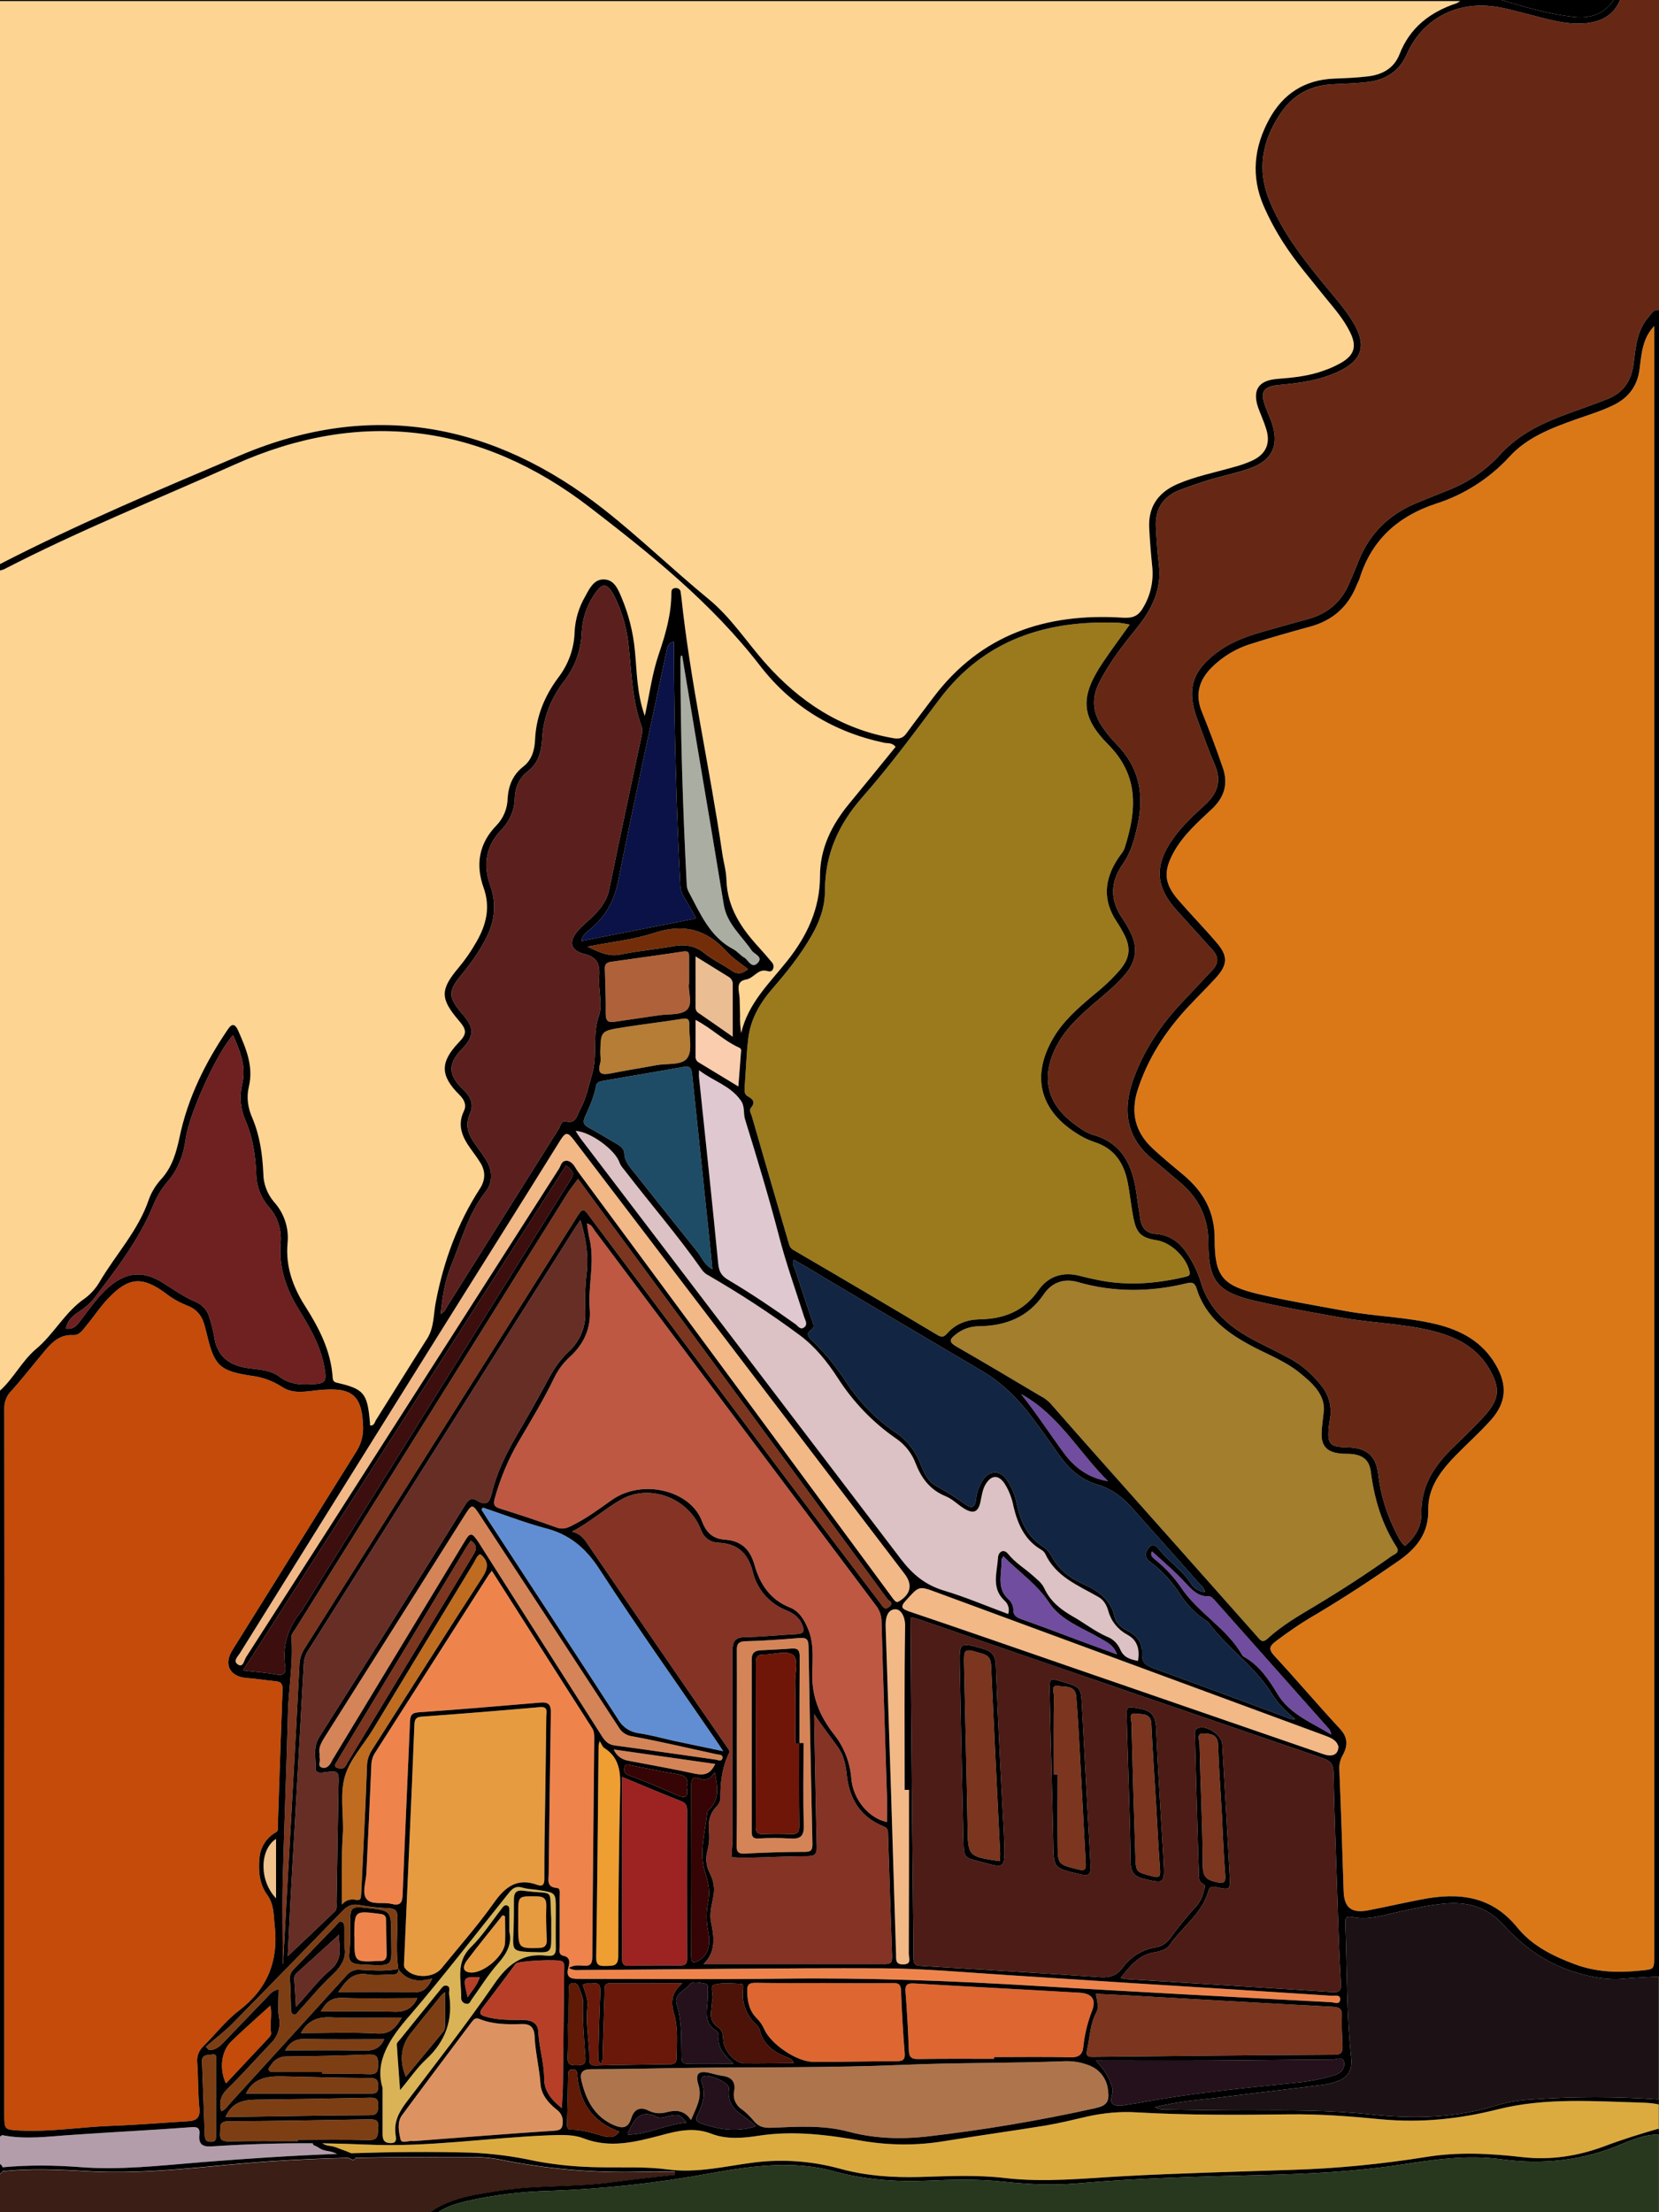 <?xml version="1.0" encoding="utf-8"?>
<!-- Generator: Adobe Illustrator 25.4.0, SVG Export Plug-In . SVG Version: 6.00 Build 0)  -->
<svg version="1.1" baseProfile="tiny" id="图层_1"
	 xmlns="http://www.w3.org/2000/svg" xmlns:xlink="http://www.w3.org/1999/xlink" x="0px" y="0px" viewBox="0 0 768 1024"
	 overflow="visible" xml:space="preserve">
<g>
	<path d="M676,0L676,0h19l0,0H676z"/>
	<path d="M747,0h3H747z"/>
	<path d="M768,143.9C767.9,143.9,767.9,143.9,768,143.9v771l0,0V143.9z"/>
	<path d="M768,971.8L768,971.8l-0.1,2h0.1V971.8z"/>
	<path d="M768,988v-3c0,0,0,0-0.1,0L768,988L768,988z"/>
	<path fill="#7C351E" d="M130.9,909.1l0.1,0.1c0.5-8.4,1-16.9,1.4-25.3c2.1-37.6,4.3-75.2,6.2-112.8c0-2.9,0.9-5.8,2.5-8.2
		c42.2-66.9,84.4-133.7,126.6-200.6c2.2-3.5,3.1-2.1,4.8,0.2c30,40.1,60.1,80.2,90.2,120.3c15,20,30.1,39.9,45.2,59.8
		c1,1.3,1.7,2.9,3.8,1.1c2.3-2-0.2-2.6-0.8-3.4C371.8,687.2,332.7,634,293.6,581c-8.6-11.7-17.2-23.3-26-35.3
		c-1.6,2.2-3.1,4-4.4,5.9c-42.2,67.5-84.3,135-126.5,202.5c-0.8,1.2-1.9,2.3-1.8,4c0.9,11.6-1.3,23.1-1.6,34.7
		c-0.7,25.8-1.7,51.6-2.4,77.4C130.6,883.2,130.9,896.2,130.9,909.1z"/>
	<path fill="#7E3E13" d="M98.1,951c-1.9,0.3-4.7-0.1-4.6,3.2c0.4,11.5,0.9,22.9,1.3,34.4c0.1,2.2,1,2.8,3,2.8c2.3,0,2.2-1.5,2.2-3
		c0-5.7,0-11.4,0-17c0-5.8,0-11.7,0-17.5C100,952.8,100.8,950.6,98.1,951z"/>
	<path fill="#B57D35" d="M282.6,496.9c7-1.4,14.1-2.5,21.1-3.8c5-1,12,0.2,14.5-3.4s0.7-9.9,0.9-15.1c0.1-2.5-0.4-3.5-3.3-3
		c-9.2,1.5-18.4,2.5-27.6,4c-10.1,1.6-10.1,1.7-10.3,11.7c0,1.7,0.4,3.4-0.1,5C276.5,497,278.5,497.7,282.6,496.9z"/>
	<path fill="#F0C28C" d="M127.8,878.7v-27.5C120.3,856,119.8,870.3,127.8,878.7z"/>
	<path fill="#EE844C" d="M175.3,907.7c0.2,0,0.3,0,0.5,0c2.4,0.2,3.3-1.1,3.2-3.3c-0.1-5.3-0.2-10.6-0.3-15.9c0-1.9-1.1-2.4-2.8-2.6
		c-11.8-1.5-11.8-1.6-11.9,10.3l0.1,0.5C164,908.3,164,908.3,175.3,907.7z"/>
	<path fill="#672E25" d="M153,911.8c6.5-5.4,3.5-11.6,4-16.3c-6.2,5.6-12.8,11.6-19.4,17.6c-0.9,0.7-1.5,1.8-1.4,3
		c0.3,3.9,0.5,7.8,0.8,12.9C142.9,922.6,147.4,916.5,153,911.8z"/>
	<path fill="#7E3E13" d="M103.4,945.5c6.7-7,13.4-13.9,20.1-20.9c1.5-1.6,2.9-3.4,5.5-3.7c0,4.4-0.5,8.7,0.1,12.7
		c1,4.4-0.4,9-3.7,12.2c-6.8,7.1-13.3,14.5-20.3,21.3c-3.1,3.1-3.7,6.2-2.7,10.2c2-0.7,2.9-2.4,4.1-3.7c18-19.7,35.9-39.4,53.8-59.1
		c1.5-1.9,3.9-3,6.3-2.7c5.9,0.3,11.9,0.8,17.8-0.4c-1.2-7.9-0.4-15.9-0.4-23.8c0-3.1-1-4.1-3.8-4.3c-4.6-0.2-9.3-0.7-13.9-1.5
		c-3.5-0.7-5.5,0.5-7.8,2.8c-16.8,17.3-33.7,34.6-50.6,51.8c-3.9,4-8.4,7.3-12.6,11l1.4,1.5C99.5,949.1,101.5,947.5,103.4,945.5z
		 M161.8,903.2c0.2-2.1,0.3-4.2,0.3-6.3c0-2.7,0-4.7,0-6.7c0-7.5,0.5-7.9,8-7c10.7,1.2,11,1.2,11,12.2c0,15.5,2.3,14.7-14.2,13.9
		C162.2,909.1,161.1,907.4,161.8,903.2z M136,911.5c6.6-6.8,13.2-13.7,19.8-20.5c0.7-0.7,1.1-1.9,2.3-1.5c1.3,0.5,1.3,1.8,1.3,3
		c0,2.4,0,4.7,0,8.5c1.2,4.7-1.1,9.1-5.7,13.3c-5.6,5.2-10.4,11.2-15.6,16.8c-0.6,0.7-1.1,1.9-2.3,1.3c-1-0.5-1.1-1.5-1.1-2.6
		c-0.1-4.7-0.2-9.3-0.5-14C134.1,914.2,134.8,912.6,136,911.5z"/>
	<path fill="#AF6239" d="M319,442.9c0-1.7-0.1-2.8-2.5-2.5c-11.2,1.7-22.4,3.2-33.6,4.8c-1.9,0.3-3,1-2.9,3.2c0.2,7,0.5,14,0.4,21
		c0,3.7,1.7,4,4.6,3.5c6.6-1,13.2-1.9,19.8-2.9c4.4-0.7,10.1,0,13-2.4c3.3-2.9,0.5-8.8,1.2-12.5C319,450.5,319,446.7,319,442.9z"/>
	<path fill="#3C0E0E" d="M141.1,743.3L263,547.9c3.1-4.9,3.1-4.9-0.9-8.5L112.5,773.2c5.6,0.7,10.5,1,15.4,1.9
		c3.7,0.7,4.5-0.8,4.1-3.9c-1.4-9.7,1.5-18,7.5-25.4C140.1,745,140.6,744.2,141.1,743.3z"/>
	<path fill="#28381E" d="M695,999.5c-15.8-2.2-31.5,0.2-47.2,2.6c-21.3,3.2-42.8,4.2-64.2,4.7c-28.5,0.7-57,1.4-85.4,3.9
		c-11.5,1-23,0.3-34.4-0.9s-23-0.9-34.5-0.4c-14.5,0.6-28.9-0.4-43.1-4.3c-19.2-5.3-38.2-2.5-57.4,0.9c-24.4,4.5-49.1,7.2-73.9,8.1
		c-13.2,0.3-26.3,1.9-39.1,4.8c-4.5,1.1-9,2.4-12.9,5.1h564.9v-36c-6.1,0-11.7,2.2-17.1,4.5C732.8,1000.1,714.4,1002.1,695,999.5z"
		/>
	<path fill="#7C351E" d="M617,928.9c-28.9-1.5-57.8-3.2-86.7-4.8c-7.6-0.5-15.2-0.8-23-1.2c0.5,3.2,1.6,6.1,0.2,8.7
		c-2.9,5.3-2.9,11.2-4.2,16.8c-0.6,2.8-0.4,3.8,2.8,3.7c37.3-0.4,74.5-0.8,111.8-1c3,0,3.7-1.3,3.6-3.9c-0.2-4.8-0.5-9.6-0.3-14.5
		C621.2,929.6,619.8,929.1,617,928.9z"/>
	<path fill="#F2B886" d="M421.1,746c23.8,8,47.5,16.3,71.3,24.5L612.7,812c4.1,1.4,6.8,0.2,6.9-3.5c-0.8-3.1-3.5-4.1-6.4-5.2
		c-59.9-22.1-119.9-44.2-179.8-66.3c-8.1-3-8-2.8-13.8,3.6C416.5,743.9,417.4,744.7,421.1,746z"/>
	<path fill="#7C351E" d="M458.8,770.8c-0.2-3.3-1.4-4.6-4.3-5.4c-8.4-2.5-8.4-2.6-8.2,6.2c0.5,24.5,1.2,48.9,1.6,73.4
		c0.2,14.3,0.1,14.3,14.9,16.5c0.1-1.2,0.2-2.3,0.2-3.4C461.6,829,460.1,799.9,458.8,770.8z"/>
	<path fill="#DE6631" d="M499.8,922.4c-25.6-1.5-51.2-2.8-76.7-4.3c-3.5-0.2-4.2,1-3.9,4.2c0.7,8.8,1.2,17.6,1.5,26.4
		c0.1,3.4,1,4.5,4.6,4.4c11.6-0.2,23.3-0.1,34.9-0.1v-0.8c11.8,0,23.6-0.2,35.4,0.1c3.8,0.1,5.6-1.3,5.9-4.9
		c0.6-5.8,2-11.4,4.1-16.8C507.6,925.4,505.3,922.7,499.8,922.4z"/>
	<path fill="#122543" d="M375.5,615.6c-2.4,1.7-1.5,3.1,0.3,4.7c6.1,5.9,11.5,12.5,16.1,19.7c5.9,8.9,13.4,16.7,22.2,22.7
		c5.5,3.6,9.7,8.8,12,14.9c1.6,4,3.4,8.2,7.4,10.3c4.7,2.5,9.2,5.4,13.5,8.5c3.1,2.2,4.4,1,4.8-2.2c0.3-3.5,1.6-6.9,3.6-9.7
		c3-3.9,7.6-3.9,10.4,0.1c2.5,3.6,4.2,7.6,5,11.9c1.7,7.9,4.8,14.8,12,19.4c1.7,1.1,3,2.6,4,4.4c3.3,6.2,8.2,10,14.6,12.9
		c6.7,3,12.8,7,14.6,15.2c0.7,3.2,3.5,5.2,6.4,6.7c4.1,2.1,6.5,5.7,6.3,10c-0.3,4.7,2.1,5.9,5.6,7.2c20,7.3,40,14.7,59.9,22.1
		c1.6,0.6,3.2,1.7,5.4,1.3c-4.6-3.5-8.5-7.8-11.5-12.7c-7.8-12.2-20.2-20.4-28.7-32c-0.3-0.4-0.7-0.7-1.2-0.9
		c-4.7-3.1-8.7-7.2-11.8-12c-3.7-5.8-8.3-10.9-13.8-15c-3.1-2.2-2.4-4.7-0.8-6.7c2.1-2.7,4-0.2,5.2,1.3c4.5,5.4,10.5,9.3,14.3,15.3
		c1.4,2.3,3.9,3.8,6.6,3.9c-0.5-2.1-2-3-3-4.2c-10-11.4-20.2-22.7-30.2-34c-4.6-5.3-9.7-9.5-16.7-11.5c-7.2-2.1-12.8-6.9-17.2-13
		c-4.4-6.1-8.6-12.3-13.1-18.2c-6.4-8.5-13.8-15.9-23.1-21.4c-24.8-14.6-49.6-29.3-74.4-44c-4.1-2.6-8.4-5-12.7-7.5l0,0
		c-1,1.9,0,3,0.5,4.2c2.6,8.1,5.3,16.1,8,24.1C376.5,612.8,377.4,614.3,375.5,615.6z"/>
	<path fill="#1E4C67" d="M275.9,502.7c-0.9,5.1-3.1,9.8-5.2,14.5c-1.1,2.5-0.3,3.6,1.7,4.7c4.1,2.2,8.1,4.7,12.1,7
		c2.1,1.2,4.4,2.5,4.5,5c0.2,4.2,3,6.7,5.2,9.6c9.5,12,19,24,28.6,35.9c2.1,2.6,3.2,6.1,7,8.1c-0.6-6.3-1.2-12-1.8-17.8
		c-2.5-24.2-5.1-48.3-7.6-72.5c-0.3-3.1-1.2-3.9-4.3-3.3c-12.1,2.2-24.2,4.2-36.4,6.3C278.2,500.5,276.2,500.6,275.9,502.7z"/>
	<path fill="#DCC1C5" d="M269,527.3c49.3,64.8,98.7,129.5,148,194.3c5.4,7.1,11.3,12,19.8,14.6c10.1,3,19.9,7.2,29.9,10.9
		c0.8-2.3,0-4.8-1.8-6.3c-6.1-5.8-3.3-13-2.9-19.7c0.1-2.6,2.5-4.6,4.8-1.7c3.2,4,7.5,6.5,11.2,9.8c2,1.8,4.2,3.4,5.4,5.9
		c2.8,6.1,7.6,9.9,13.2,13.1c5.3,3,10.2,6.9,15.9,9.4c2.7,1,4.8,3.1,6,5.7c1.6,3.9,4.6,4.8,8.3,5.5l0,0c0.9-5.2-0.2-9.6-4.9-12.1
		c-4.3-2.3-7.5-6.2-8.8-10.9c-0.8-2.7-2-5.2-4.8-6.7c-9.3-5.3-19.6-9.3-24.5-20c-0.5-0.9-1.3-1.5-2.2-2
		c-7.4-4.5-10.5-11.8-12.4-19.7c-0.7-3.8-2.1-7.4-4.1-10.6c-2.8-4.2-6.1-4.2-8.8,0.2c-1.5,2.5-1.8,5.3-2.4,8.1
		c-1,4.8-3.2,5.8-7.4,3.3c-3-1.8-5.5-4.5-8.7-5.8c-7.1-2.9-11.1-8.1-13.8-14.9c-1.7-4.7-4.8-8.8-9-11.7
		c-10.9-7.5-20.1-17.1-27.2-28.2c-4.8-7.4-10.4-14.4-17.5-19.7c-13.6-10.1-27.9-19.4-42.6-27.9c-1-0.5-1.9-1.3-2.6-2.2
		c-11.3-16.1-24.2-31-36.1-46.5c-0.9-1-1.7-2.1-2.2-3.3c-1.8-5.8-13.5-14.4-20.3-14.7C267.3,524.9,268.1,526.1,269,527.3z"/>
	<path fill="#704D9F" d="M548.7,732.6c-4.8-5.2-10.3-9.8-15.4-14.5c-1.2,2.1,0.8,3.2,2.2,4.4c4.2,3.5,8,7.6,11.1,12.1
		c7.9,12,21.4,19,28.5,31.6c0.2,0.3,0.4,0.5,0.8,0.7c7.1,4,11.4,10.4,15.5,17.2c5.6,9.3,15.4,13,24.9,18.8c-0.2-0.8-0.4-1.5-0.8-2.3
		c-17.8-20-35.6-40.1-53.4-60.1c-0.8-0.8-1.3-1.6-2.8-1.6C554.6,739,551.8,736,548.7,732.6z"/>
	<path fill="#704D9F" d="M512.9,685.6c-13.5-13.4-22.9-30.9-40.2-40.3c7.1,8.9,13.2,18.3,19.9,27.4
		C497.7,679.6,504.2,684.2,512.9,685.6z"/>
	<path d="M728.3,7.8c7.5,0.9,14.2-1,18.7-7.8h-52C706,3.3,716.9,6.5,728.3,7.8z"/>
	<path fill="#AAADA1" d="M315.2,303.5c-0.1,0.5-0.1,1-0.2,1.5c0,34.8,1.1,69.6,2.9,104.3c0,1.2,0.3,2.3,0.8,3.3
		c5.4,10.1,9.8,21,20.8,26.8c1.9,1,3.3,2.9,5.1,3.9s3.4,5.5,6.3,2.3c2.4-2.8-1.7-3.9-2.9-5.6c-4.6-6.8-11.4-12.3-12.9-21
		c-1.8-10.6-3.5-21.3-5.3-32c-4.7-27.8-9.4-55.6-14-83.5l0,0L315.2,303.5z"/>
	<path fill="#662815" d="M750,0c-3.5,8.2-10.5,10.7-18.5,10.9c-8.2,0.2-16.1-2.3-24-4.3C701.7,5.2,696,3.4,690,2.8
		c-17-1.7-31.9,6.7-38.7,22.2c-3.4,7.8-9.5,11.8-17.6,12.9c-5.4,0.7-11,0.8-16.5,1.1c-10.4,0.4-18.7,4.9-24.4,13.5
		c-8.5,12.6-11.1,26.1-5,40.7c5.7,13.7,14.5,25.4,23.8,36.8c5,6.2,10.5,12.1,14.7,19c6.6,10.9,4.5,17.8-7.1,23.2
		c-8.3,3.8-17.2,5.1-26.2,5.9c-8.4,0.7-10,3.1-6.9,10.9c0.8,2.2,1.8,4.3,2.6,6.5c3.6,10.4,0.4,17.6-10.1,21.3
		c-6.1,2.2-12.5,3.4-18.7,5.3c-4.6,1.4-9.2,3-13.7,4.7c-7.8,3-11.5,8.8-11.1,17.1c0.3,5.8,0.7,11.6,1.4,17.4
		c1.4,11.6-3.3,20.8-10.3,29.5c-6.5,8-12.9,16.2-17.5,25.5c-3.5,7.1-2.8,13.9,1.7,20.3c1.9,2.8,4,5.3,6.3,7.7
		c10.5,10.6,13.1,23.1,10,37.3c-1.4,6.5-3,12.8-7,18.5c-5.6,7.9-6,16.4-0.3,24.7c1.4,2.1,2.7,4.2,3.8,6.5c3.6,7,2.9,13.4-2.1,19.5
		c-4.2,5-9.2,9.1-14.2,13.3c-7,6-13.7,12.1-18,20.5c-7.2,14.3-4.2,26.5,8.7,35.9c2.7,2,5.5,4,8.7,4.9c13.2,3.8,17.8,13.9,19.7,26.2
		c0.6,4.3,1.2,8.6,1.9,12.8c0.7,4.3,3,6.5,7.3,6.8c6.5,0.5,11.1,4,14.5,9.3c2.7,4,4.8,8.4,6.2,13c4,13.4,13.8,21.2,25.5,27.3
		c5.5,2.8,11,5.5,16.4,8.4c5.2,3,9.8,7,13.5,11.7c3.8,4.4,5.4,10.2,4.4,15.8c-0.3,1.8-0.6,3.6-0.7,5.4c-0.4,6,1,7.5,6.9,7.8
		c1,0,2,0,3,0.1c8.1,0.5,12.1,4.1,13.1,12.3c1.1,9.3,3.8,18.3,8,26.6c1.2,2.3,2.2,4.8,4.4,6.7c4.8-4,7.7-9,7.6-15.1
		c-0.2-11.9,5.3-21,13.3-29.1c5.4-5.4,11.1-10.6,16.2-16.3c6.9-7.8,7-12.8,1.8-21.7c-6.1-10.3-15.8-14.8-26.8-17.5
		c-13.6-3.3-27.7-3.5-41.5-6c-13.4-2.4-26.9-4.7-40.2-7.8c-17.1-4-21.4-9.2-21.4-26.7c0-12.1-4.7-21.2-13.7-28.6
		c-4-3.3-7.8-6.7-11.9-10c-12.1-9.8-14.3-22.2-9.4-36.4c4.8-13.9,12.9-25.9,22.9-36.5c4.7-5,9.4-10,14-14.9c2.9-3.1,2.9-6.1,0.1-9.2
		c-5.4-5.9-10.7-11.9-16.1-17.8c-10.5-11.3-11.2-21.3-2.1-34c4.2-5.9,9.5-10.7,14.8-15.6c5.6-5.2,7.6-10.9,4.4-18.3
		c-2.9-6.7-5.3-13.6-7.9-20.5c-5.5-14.5-2.7-23.4,10-32.4c5.8-4.1,12.3-6.5,19.1-8.5c7.4-2.1,14.7-4.2,22.1-6.2
		c9.1-2.5,15.5-8.1,19.1-16.9c1.4-3.4,2.9-6.7,4.2-10.1c5.1-12.6,14-21.3,26.4-26.5c5-2.1,10.2-4.1,15.3-6.2
		c9-3.5,17.1-9.1,23.7-16.3c8.8-9.8,20.5-15.1,32.7-19.5c5.8-2.1,11.6-4.1,17.3-6.4c7.1-2.9,10.8-8.3,11.8-16s1.5-15.7,7.1-22
		c1.2-1.4,2.2-3.6,4.7-2.8V0H750z"/>
	<path fill="#6F2021" d="M107.9,479.2c-6.9,7-20.3,36.1-21.9,47.8c-1,7.6-3.6,14.5-8.7,20.3c-2.7,3.2-4.8,6.8-6.4,10.7
		c-6.6,16-17.1,29.6-27.5,43.2c-2,2.4-4.5,4.5-7.2,6.2c-2.6,1.8-5,3.8-5.7,7.6l0,0c4,0.6,5.5-2.1,7.2-4.3c4-5.2,7.6-10.5,12.5-14.8
		c8.2-7.1,15.9-7.9,25.1-2.2c5.1,3.2,9.9,6.7,15.5,9c3.1,1.4,5.4,4.1,6.2,7.4c0.9,2.7,1.6,5.4,2.1,8.2c1.2,9.4,6.9,13.8,15.9,15
		c4.9,0.7,10.2,0.8,14.3,3.9c5.3,4.1,11,3.8,17.1,3.4c4.1-0.3,4.6-1.8,4.1-5.6c-1.4-10.9-6.8-20.1-12.4-29.2
		c-5.7-9.3-9.1-19.3-8.2-30.3c0.6-6.2-1.4-12.4-5.6-17c-3.6-4.2-5.6-9.6-5.7-15.1c-0.3-8.4-1.5-16.6-4.8-24.4
		c-2.4-5.2-3-11-1.8-16.6C114.2,493.8,111.2,486.6,107.9,479.2z"/>
	<path fill="#0B1247" d="M308.4,302.2c-7.5,35.1-15.2,70.2-22.2,105.5c-1.9,9.4-5.9,16.7-13.2,22.6c-1.5,1.3-3.4,2.4-3.9,5.3
		l53.2-10.5c-2.2-3.8-3.9-7-5.8-10.1c-1-1.7-1.6-3.6-1.6-5.6c-1.8-35.8-2.8-71.6-2.9-107.4v-5C308.7,297.8,308.9,300.3,308.4,302.2z
		"/>
	<path fill="#5B201E" d="M208.7,586.2c-2.8,6.9-3.9,14.3-4.7,22c2-1,2.5-2.7,3.4-4.1c17.1-27.2,34.2-54.4,51.3-81.6
		c0.8-1.3,1.2-3.9,3.2-3.4c4.9,1.2,5.1-2.7,6.6-5.4c2.9-5.2,4-11,5.6-16.5c2.6-8.6,0-17.8,3.1-26.8c1.9-5.5-0.3-12.2,0.2-18.3
		c0.4-5.7-0.8-9.1-7.1-10.6c-6.4-1.6-7.1-5.8-2.6-10.9c1.8-2,3.9-3.7,5.8-5.5c3.9-3.7,7.3-7.6,8.5-13.2c4.8-23.5,9.8-46.9,14.8-70.3
		c0.4-1.8,0.8-3.7,0.2-5.4c-4.3-11.8-4.6-24.1-5.9-36.4c-0.7-8.3-3-16.4-6.7-23.9c-3.4-6.4-5.7-6.4-9.6-0.2
		c-3.3,5-5.2,10.9-5.5,16.9c-0.3,8.4-3.2,16.4-8.4,23c-5.8,7.7-9.4,16.4-9.9,26.2c-0.3,5.7-1.7,11.4-6.5,15.1
		c-4.2,3.2-6,7.5-6.2,12.5c-0.1,5.4-2.3,10.6-6,14.5c-7.4,7.5-8.8,16.3-5.4,25.8c3.5,9.8,1.8,18.5-3.3,27.2
		c-2.7,4.8-5.9,9.3-9.4,13.6c-7.1,8.4-7,10.9,0.2,19.3c5.2,6,5.1,9.9-0.4,15.6c-6.8,6.9-6.7,12.2,0.5,19c3.4,3.2,5,6.9,3,11.2
		c-2.3,5.1-0.8,9.3,2.1,13.5c1.8,2.6,3.8,5.1,5.4,7.8c3,4.8,3.3,10.1-0.1,14.6C216.7,561.8,213.6,574.4,208.7,586.2z"/>
	<path fill="#D9B356" d="M228.7,918.5c6.3-9.2,13.2-14.7,24.6-13.2c0.2,0,0.3,0,0.5,0c3,0.3,3.6-1.3,3.5-3.9c-0.1-5.8,0-11.7,0-17.5
		c0-7.8,0-7.8-7.9-9c-2.5-0.4-5-0.4-7.4-1.1c-3.2-1-4.8,0.3-6.6,2.6c-15.1,18.8-29.8,38-45.5,56.3c-9.4,10.7-16.6,21.5-12.8,33.7
		c0,9,0,15.1,0,21.3c0,2.5,0.5,4.2,3.5,4.3c3.5,0.2,2.7-2.4,2.5-4.1c-0.8-5.9,1.7-10.4,5.1-14.9
		C201.9,954.9,215.9,937.1,228.7,918.5z M237.7,894.3c0.2-5,0.2-10,0.2-15c0-3.1,1-4.6,4.5-4.1c14.8,2,11.8-2,12.8,13
		c0,0.5,0,1,0,1.5c0,2,0,4,0,6c0,8.1-0.1,8.2-8,7.9h-1C237.1,903.1,237.3,903.2,237.7,894.3z M218,901.3c5.3-5.2,9.4-11.6,14-17.5
		c0.7-0.9,1.4-2.2,2.7-1.8s1.1,1.8,1.1,3c0,2.7,0,5.3,0,9.3c1.3,4.9-0.9,9.7-5.1,14.4c-4.6,5.2-8.3,11.2-12.4,16.9
		c-0.6,0.8-0.8,2.2-2.5,1.9c-1.4-0.2-2.4-1.4-2.3-2.8C213.6,916.6,210.8,908.3,218,901.3z M183.7,946.3c0-0.8,1-1.7,1.6-2.4
		c6-7.5,12.1-15,18.2-22.5c0.9-1.1,1.8-2.8,3.5-2.2s0.7,2.6,0.9,3.9c1.9,12-1.7,21.9-10.7,30.2c-4.3,4-7.6,9-12,14.2
		C184.7,960,184.1,953.1,183.7,946.3z"/>
	<path fill="#1C1216" d="M751.5,915.9c-7.4,0.7-14.5-0.7-21.6-2.8c-13.8-4-24.8-12-34.2-22.4c-7.6-8.3-16.9-10.6-27.6-9.5
		c-7.8,0.8-15.4,2.6-23,4.3c-6.2,1.4-12.4,3.2-18.7,1.9c-3.1-0.6-3.7,0-3.6,2.9c0.8,20.8,0.5,41.6,2.7,62.3
		c0.6,5.9-1.7,9.5-7.4,11.1c-1.7,0.6-3.5,1-5.3,1.3c-15.8,2-31.7,3.8-47.5,5.8c-10,1.2-20.2,1.9-30.6,4.6c2.3,1.4,4.2,1,6,1.1
		c12.2,0.2,24.3,0.4,36.5,0.4c19-0.1,38-0.2,56.9,1.8c20,2.2,39.9,1.8,59.3-4.3c5.1-1.5,10.4-2.3,15.7-2.6c19.6-1.4,39.3-1.4,58.8,0
		v-56.9C762.5,915.2,757,915.4,751.5,915.9z"/>
	<path id="live07m1" fill="#FED493" d="M-0.1,643.8c6.4-5.7,10.2-13.7,16.6-19.2c8.5-7,13.5-17.3,22.8-23.6c2.8-2.1,5.2-4.8,6.9-7.8
		c7.5-12.7,17.9-23.7,22.7-38c1.3-3.6,3.4-6.9,6-9.7c4.8-5.4,6.7-12,8.2-19c3.8-18.3,12-34.8,22.5-50.2c1.7-2.5,3.1-2.5,4.5,0.4
		c3.7,8.4,7.4,16.7,5.1,26.4c-1.2,4.9-0.4,9.9,1.7,14.6c3.4,8.1,4.6,16.7,5,25.3c0,4.9,1.8,9.6,4.9,13.3c4.8,5.3,7.1,12.3,6.3,19.4
		c-0.9,10.5,2.5,20,8.1,28.8c6.5,10.2,12,20.8,12.8,33.1c0.1,1.2,0.3,2,1.8,2.4c12.6,2.9,14.2,4.8,15.4,17.8c0.1,0.7,0.1,1.3,0.1,2
		c1.9,0.3,2.1-1.4,2.7-2.4c7.9-12.5,15.7-25.2,23.7-37.7c3.4-5.3,2.9-11.5,4.1-17.3c3.6-18.6,10-36.2,20.3-52.1
		c2.6-4,2.8-8.1,0.2-12.2c-1.4-2.2-3-4.4-4.6-6.6c-3.7-5.2-6.1-10.6-3-17.1c1.4-2.8,0.3-5.3-2-7.6c-9-8.9-9-15.1-0.4-24.2
		c3.9-4,3.9-5.8,0.1-10.2c-8.7-10.2-8.7-14.3,0-24.6c3.1-3.7,5.8-7.7,8.2-11.9c4.6-8,6.5-16.1,3.2-25.2c-3.7-10.5-2.1-20.3,6-28.6
		c3.3-3.4,5.1-7.9,5.2-12.6c0.4-5.9,2.4-10.9,7.3-14.7c4-3.1,5.2-7.8,5.4-12.5c0.5-10.7,4.4-20.1,10.7-28.6
		c4.7-6.1,7.4-13.5,7.6-21.2c0.3-5.9,2-11.5,5-16.6c1.9-3.5,3.9-7.7,8.4-7.7c4.9,0,6.7,4.5,8.3,8.3c3.3,7.8,5.4,16.1,6.2,24.6
		c1,9.7,0.8,19.6,4.6,30.3c2.2-10.2,3.4-19.6,6.4-28.4c3.2-9.4,5.9-18.7,5.9-28.6c0-1.3,0.4-2.2,2-2.2c1.1-0.1,2.2,0.7,2.3,1.8
		c0,0.1,0,0.1,0,0.2c0.1,0.7,0.2,1.3,0.3,2c4.2,39.8,13.1,78.8,18.9,118.4c0.6,4.3,1.9,8.5,2,12.8c0.4,12.7,6.9,22.3,15,31.1
		c2,2.2,4,4.5,5.9,6.8c1,1,1.2,2.5,0.4,3.7c-0.6,0.9-1.7,0.7-2.7,0.4c-4.1-1-5.9,3.4-9.5,4c-5.1,0.9-3.2,5.2-3,8.6
		c0.1,2.7,0.1,5.3,0.2,8c-0.1,2.7,0.1,5.5,0.5,8.2c3.2-13.8,13.1-23.1,21.4-33.5c9.1-11.5,15.1-24.1,15.1-39.2
		c0-12.9,5.5-23.8,13.6-33.6c7.2-8.7,14.3-17.5,21.4-26.2c-1.7-2.1-3.7-1.5-5.4-1.9c-23.5-5-43-17-57.4-35.7
		c-22.3-28.9-50.5-51.5-78.8-73.3c-50.1-38.6-106-46-164.5-19.7c-35.7,16-72,30.5-106.8,48.5c-0.6,0.3-1.2,0.4-1.9,0.6v-3
		c36.4-18.7,74.2-34.7,111.8-50.6c60.6-25.6,117-14.9,168.1,25.3c16.6,13.1,31.8,27.8,48.2,41.3c10.3,8.4,17.5,19.6,26.2,29.5
		c16,18.1,35.2,30.8,59.5,35c3,0.5,4.6-0.2,6.2-2.5c4-5.5,8.2-10.9,12.3-16.4c22-29.2,52.2-39.1,87.4-36.9c4.6,0.3,7.3-0.5,9.6-4.5
		c3.5-5.7,5-12.5,4.3-19.1c-0.6-6-1.1-11.9-1.4-17.9c-0.5-9.8,4.1-16.4,13-20.3c8.3-3.6,17.1-5.3,25.8-7.8c3.1-0.8,6-1.8,8.9-3.1
		c6.4-3,8.6-8,6.4-14.8c-1-3.3-2.5-6.5-3.7-9.8c-2.7-8.1,0.2-12.5,8.8-13.2c7.5-0.6,14.9-1.3,22-4c2.7-0.9,5.2-2.1,7.7-3.5
		c6.2-3.6,7.3-7.8,4-14.3c-2.9-5.9-7.2-10.8-11.3-15.8c-6.6-8.3-13.6-16.3-19.4-25.3c-3.5-5.4-6.6-11.2-9.2-17.1
		c-6-13.9-4.5-27.3,2.6-40.3c6.4-11.7,16.3-18.1,29.8-18.7c5.2-0.2,10.3-0.4,15.5-1c6.7-0.7,12.3-3.6,14.9-10.1
		c4.8-12.5,14.2-19.7,26.5-23.8c0.6-0.3,1.1-0.6,1.6-1h-676L-0.1,643.8L-0.1,643.8z"/>
	<path fill="#B39DAB" d="M153.7,996.1c-1.4-0.4-3-0.5-4.4-1c-1.3-0.5-2.3-1.5-3.6-1.9c-0.6-0.2-0.9-0.6-0.9-1.1
		c-15.5-0.1-31,0.4-46.5,1.4c-4,0.3-6.5-0.5-6-5.3c0.2-1.7,0.3-3.8-3.1-3.6c-18.6,1.4-37.2,2.3-55.8,3.6
		c-10.9,0.7-21.6,2.3-32.5,0.1c-0.3,0.4-0.8,0.6-1.3,0.7v12.6c0.9,0.2,1.4,0.8,1.6,1.6c11.9-1.1,23.7-1,35.6-0.1
		c18.7,1.5,37.3-0.7,55.9-2.2c21.1-1.7,42.3-3.1,63.4-3.9C155.4,996.7,154.6,996.4,153.7,996.1z"/>
	<path fill="#3B1E16" d="M296.1,1005.4c-21.2,0.5-42.3-1.3-63.1-5.4c-4.7-1-9.6-1.5-14.4-1.5c-18,0-36,0-54,0.4
		c-0.3,0.7-1,1.2-1.9,0.7c-0.5-0.2-1-0.5-1.5-0.7c-12,0.3-24,0.8-36,1.6c-28.2,1.9-56.4,6.3-84.8,4.6c-13.1-0.8-26.2-1.4-39.2,0
		c-0.3,0.6-0.8,1.1-1.5,1.3v17.7H199c9.8-6.9,21.2-8.2,32.5-10c17.5-2.7,35.3-1.5,52.8-4c9.3-1.3,18.8-2.2,28.1-3.3v-1.5
		C306.9,1005.4,301.5,1005.3,296.1,1005.4z"/>
	<path fill="#DCAB3F" d="M761,973.3c-22.6-0.6-45.5-2.5-67.7,3.1c-17.8,4.5-35.6,6.3-53.9,4.6c-14.2-1.4-28.5-2.5-42.9-2.3
		c-23.3,0.3-46.7,0.4-70-0.9c-7.7-0.5-15.5,0.2-23.1,1.9c-6.5,1.5-13,3.1-19.5,4.2c-15.6,2.5-31.2,4.7-46.8,7.2
		c-12.5,2.1-25.3,2-37.8-0.1c-16-2.8-31.8-4.9-48.1-2.4c-7.1,1.1-14.8,1.8-21.8-0.9c-8.2-3.2-15.8-1.4-23.8,0.8
		c-11.5,3-23.1,6-35.2,1.4c-5-2-10.8-1.7-16.3-1.5c-28.1,1.1-56,5.6-84.3,4.3c-6.9-0.3-13.7-0.5-20.6-0.6c0.4,0.2,0.7,0.4,1.1,0.6
		c1.4,0.6,3,0.6,4.4,1c1.6,0.5,3.1,1.2,4.7,1.7c1.1,0.4,2.2,0.9,3.2,1.3c18.3-0.6,36.6-0.8,55-0.3c10.1,0.4,20.2,1.7,30.2,3.9
		c10,1.9,20.1,2.8,30.3,2.9c10.3,0.2,20.8-0.4,31,1c13.6,1.8,26.6-1.5,39.8-3.2c13.4-1.7,27-0.7,40.1,2.9c12,3.3,24.3,4.1,36.6,3.8
		c13.3-0.4,26.6-1.1,39.9,0.5c18.3,2.1,36.6,0.1,54.9-0.9c25.8-1.4,51.6-2,77.4-2.9c21-0.6,41.9-2.7,62.6-6
		c14.8-2.4,29.6-1.6,44.3,0.1c13.3,1.5,25.9-0.5,38.2-5.1c8.2-3.1,16.6-5.7,25-8.1v-11.2C765.6,973.6,763.3,973.4,761,973.3z"/>
	<path fill="#7C351E" d="M500,813.6c-0.5-9.5-1-18.9-1.8-28.4c-0.4-5.3-5.5-4.3-8.5-4.8c-3.4-0.5-1.7,3.2-1.8,4.9
		c-0.2,12-0.1,24-0.1,36l0,0h1.8c0,10.8-0.1,21.6,0,32.5c0.1,9.4,0.3,9.2,9.4,11.5c3.5,0.9,3.8-0.1,3.6-3.2
		C501.7,845.8,500.9,829.7,500,813.6z"/>
	<path fill="#C44B09" d="M2,978.5c0,7.3,0,7.3,7.2,7.7c14.3,0.7,28.5-1.7,42.8-2.2c11.6-0.4,23.2-1.4,34.9-2.1
		c4-0.2,5.9-1.6,5.4-6.1c-0.7-7-0.5-14-1-21c-0.3-2.8,0.7-5.6,2.8-7.6c5.6-5.5,10.4-11.9,16.6-16.6c13.1-10,18.2-22.8,16.5-38.9
		c-0.6-5.1-0.2-10-3.5-14.6c-3.5-4.8-4.2-10.8-3.6-16.8c0.3-5.1,3.2-9.7,7.7-12.2c1.1-0.7,0.8-1.7,0.8-2.7
		c0.7-21.1,1.4-42.3,2.2-63.4c0.1-2.5-0.7-3.6-3.3-3.8c-4.5-0.4-8.9-1.2-13.4-1.5c-7.7-0.6-10.7-6.3-6.5-12.9
		c19-30.5,38.1-61,57.1-91.5c2.2-3.3,3.4-7.2,3.4-11.2c-0.3-15.2-4.9-19.1-20-17.7c-5.8,0.5-12.1,2.2-17.5-1.4
		c-4.3-2.8-9.2-4.6-14.4-5.2c-14.5-2.2-17-4.7-20.4-19c-0.3-1.3-0.7-2.6-1-3.9c-1.1-4.5-3.5-7.8-8-9.5c-3.7-1.5-7.2-3.4-10.3-5.9
		c-10.7-7.8-17-7.3-26.2,2.3c-3.7,3.8-6.6,8.3-10,12.4c-1.8,2.1-3.3,5-6.6,4.8c-5.5-0.3-9.1,2.8-12.3,6.5
		C15.9,631,10.7,637.8,5,644.1c-2,2.1-3.1,5-3,7.9c0.1,54.6,0.1,109.3,0,164V978.5z"/>
	<path fill="#E79B40" d="M249.4,901.7c2.9-0.1,3.8-1.2,3.7-3.9c-0.2-5.2-0.4-10.3-0.2-15.5c0.1-3.5-1.2-4.5-4.6-4.5
		c-8.4-0.1-8.4-0.3-8.4,8.1c0,1.2,0,2.3,0,3.5C239.8,902,239.8,901.9,249.4,901.7z"/>
	<path fill="#B73F28" d="M216.5,924.5L216.5,924.5c2.1-3.2,4.5-5.7,5.6-9.3C214.2,915,214.2,915.1,216.5,924.5z"/>
	<path fill="#E79B40" d="M217.3,913c6,1,16.2-7.6,16.5-13.7c0.2-4.1,0-8.3,0-12.3l0,0l-1.1-0.5c-5.6,7.1-11.4,14.1-16.8,21.3
		C214.7,909.6,213.6,912.4,217.3,913z"/>
	<path fill="#7E3E13" d="M206,937.8c0-4.9,0-9.9,0-15.7c-0.6,0.4-1.1,0.9-1.6,1.4c-4.7,5.8-9.4,11.6-14.1,17.5
		c-4.7,5.8-5.6,12.9-2.4,20.3c5.7-6.9,11.3-13.6,16.9-20.4C205.6,940.1,206,939,206,937.8z"/>
	<path fill="#24111C" d="M311.1,979.2c-2.3,0.3-5.1,1.6-6.8,0.8c-7.5-3.7-10.5,0.5-13.1,6.3c-0.2,0.5-0.9,0.9-0.5,1.8
		c9.2-0.1,17.4-4.7,27.1-5.6l0,0C314.8,978.9,314.3,978.7,311.1,979.2z"/>
	<path fill="#24111C" d="M324.8,983c7.9,2.6,15.8,4.2,25.2,1.2l0,0c-2.3-1.9-4.5-3.8-7-5.5c-4.1-2.9-6.3-6.5-5.5-11.9
		c0.4-2.7-9.7-7.2-12.1-5.5c-0.8,0.7-1,1.8-0.5,2.8c2,5.3,0.4,10.2-2,14.8C321.7,981.2,322.3,982.1,324.8,983z"/>
	<path fill="#DA7818" d="M561,374.5c-6.4,6-13.1,11.9-17.5,19.7c-5,9-4.7,14.6,1.9,22.3c5.8,6.7,12,13,17.7,19.7
		c5.5,6.3,5.3,10.4-0.4,16.6c-4.1,4.5-8.6,8.9-12.8,13.4c-10.4,11.2-18.6,23.8-23.3,38.5c-3.3,10.5-1,19.4,6.9,26.8
		c4.6,4.3,9.5,8.3,14.4,12.4c9.3,7.8,14.5,17.1,14.4,29.8c0,17.2,3.7,21.4,20.7,25.4c13.3,3.1,26.8,5.3,40.2,7.8
		c13.8,2.5,27.8,2.7,41.5,6c11.6,2.8,21.5,8.1,27.7,18.8c5.5,9.4,5,17.5-2.2,25.6c-5.1,5.7-10.8,10.8-16.2,16.3
		c-6.8,7-13,14.8-12.8,25.2c0.2,11-5.5,18-13.9,23.8c-12.2,8.5-24.6,16.6-37.3,24.2c-6.8,3.9-13.3,8.3-19.5,13
		c-2.7,2.1-3.4,3.5-0.7,6.5c10.3,11.1,20.1,22.7,30.4,33.8c3.8,4,3.8,7.8,1.5,12.2c-1.1,1.8-1.7,3.9-1.7,6.1
		c0.8,18.9,1.4,37.9,2,56.8c0.2,7.7,3.5,10.5,11.2,9.1c8.3-1.6,16.6-3.5,24.9-5.1c17-3.3,32.3-1.8,44.3,13
		c6.8,8.4,16.4,13.2,26.6,17c9.9,3.7,19.7,4,29.9,3c6.8-0.7,6.9-0.2,6.9-7.2V150.9c-5.5,5.7-5.9,13-6.8,20c-1,7.8-5.1,13.2-12,16.6
		c-5.7,2.8-11.8,4.6-17.7,6.7c-11.2,4-22.5,8.3-30.6,17.3c-9.3,10.1-21.1,17.6-34.1,21.7c-17.4,5.8-29.7,16.7-35.2,34.6
		c-0.3,0.9-0.8,1.8-1.2,2.7c-4,10.4-11.4,16.9-22.2,19.7c-8.8,2.4-17.6,4.9-26.4,7.7c-7.1,2.1-13.5,5.9-18.7,11.1
		c-5.7,5.7-7.7,12.3-4.7,20c1.7,4.2,3.3,8.3,4.9,12.5c1.6,4.2,3.2,8.7,4.7,13.1C568.8,362.4,567,368.9,561,374.5z"/>
	<path fill="#24111C" d="M515.8,974.3c2.4,1,5.8-0.2,8.8-0.5c0.7-0.1,1.3-0.2,2-0.3c24.7-4.7,49.7-7,74.7-9.6
		c5.6-0.6,11.2-1.7,16.6-3.4c3.1-1,4.7-3.1,4.3-5.9s-3.3-1.4-5-1.3c-19,0.1-38,0.4-57,0.5c-17.6,0.1-35.3,0-52.9,0
		c3.9,4.2,6.5,8,7.7,13C515.6,969.3,512.8,973,515.8,974.3z"/>
	<path fill="#A27E2D" d="M601.2,635.1c-6-4.8-13.5-7.8-20.5-11.4c-11.9-6.2-22.6-13.6-26.8-27.4c-0.8-2.5-2.1-2.9-4.5-2.3
		c-16.8,4.1-33.5,4.3-50.3-0.5c-6.4-1.9-12.1,0-15.9,5.6c-7.3,10.7-17.6,14.6-30,14.8c-4,0-7.9,1.4-11,4c-2.6,2-3,3.3,0.4,5.3
		c13.1,7.5,26.1,15.3,39.1,23c1.6,0.8,3.1,1.9,4.4,3.2c6.9,7.9,13.9,15.8,20.8,23.6c25,28.1,50,56.2,75,84.4c1.5,1.7,2.4,3.4,5,1
		c6.7-6.1,14.5-10.6,22.2-15.2c12-7.2,23.7-14.8,35.1-22.9c1.4-1,4.1-1.5,2.2-4.4c-6.8-10.6-10.2-22.2-11.8-34.6
		c-0.7-5.6-3.8-7.9-9.5-8.3c-1.8-0.1-3.7,0-5.5-0.3c-5.5-0.8-7.9-3.6-7.8-9.1c0.1-3.3,0.6-6.5,1.1-11.1
		C613,645,607.2,639.9,601.2,635.1z"/>
	<path fill="#AE754D" d="M357.4,984.9c12-0.5,23.9-1.3,35.7,1.9c11.7,3.1,23.8,3.5,35.7,2.2c26.2-3,52.3-7.4,78-13.1
		c5.5-1.2,6.9-2.9,6.1-8.5c-0.5-5.3-4.1-9.8-9.1-11.5c-3.4-1.3-7-1.9-10.7-1.8c-25.1,1-50.2,0.6-75.2,1.7c-33,1.4-66.2,1-99.3,1.4
		c-15,0.2-30,0.6-45,0.6c-4,0-5.2,1.7-4.5,5c2.1,9,5.9,16.9,15.1,20.9c3.8,1.6,6.5,1.6,8-3.1c1.2-4,3.9-5.8,8.1-3.6
		c2.6,1.3,5.5,1.5,8.3,0.7c4.3-1.1,8.2-1,11.3,3.6c2.4-5.8,5.3-10.3,3.4-16.3c-1.7-5.4,0.3-6.8,5.9-5.3c1.8,0.5,3.5,0.9,5.4,1.2
		c4.1,0.5,6,2.9,5.3,6.9c-0.8,3.3,0.7,6.8,3.6,8.6c2.1,1.6,4,3.5,5.7,5.6C351.3,984.5,353.9,985.1,357.4,984.9z"/>
	<path fill="#704D9F" d="M467,740.4c1.4,1.3,2.1,3.1,2.1,4.9c0,2.5,1.5,3.3,3.5,4.1c9,3.2,18.1,6.6,27.1,10l17.4,6.4
		c-1.6-4.5-4.9-5.7-7.8-7.5c-8.3-4.8-18.2-8.3-23.5-16.3c-5.8-8.8-14.1-14.3-21.3-21.6l0,0c-0.4,0.7-1,1.3-0.9,1.8
		C463.9,728.4,461,735.2,467,740.4z"/>
	<path fill="#6A1809" d="M312,932c-1.7-5.7-0.9-9.9,3.9-14c-11.1,0-22.2,0.1-33.3,0c-2.9,0-2.7,1.6-2.7,3.5
		c-0.3,9.5-0.6,19-0.9,28.5c-0.1,1.7,0.3,3.5-0.8,5.3c-1.6-1.3-1.2-2.7-1.2-3.9c0.2-9.8,0.5-19.6,0.9-29.4c0.1-3-0.6-4.5-3.8-3.9
		c-1.4,0.2-2.9-0.4-4.3,0.7c1.1,3.5,2.5,6.7,2.1,10.3c-0.9,8,1,15.9,0.9,23.9c0,1.9,0.3,3.1,2.7,3.1c11.7-0.3,23.3-0.4,34.9-0.6
		c1.8,0,2.8-0.7,2.8-2.6C313.3,945.8,314,938.7,312,932z"/>
	<path fill="#7E3E13" d="M170.7,971c-17.5,0.4-35,0.7-52.4,0.9c-5.9,0.1-11,1.4-13.9,8c1.7,0,3,0,4.2,0c20.8-0.3,41.6-0.7,62.4-0.8
		c3.4,0,4-1.2,4.1-4.3C175.3,971.1,173.5,970.9,170.7,971z"/>
	<path fill="#DC9361" d="M191.4,991.1c21.5-1.6,43.2-3.4,65-4.8c3.5-0.2,4.1-1.3,4.1-4.3c0.1-2.2-1-4.2-2.8-5.5
		c-3.9-3.1-7.2-7-7.5-12c-0.5-7.3-2.4-14.5-2.7-21.8c-0.2-4.4-2.1-6-6.2-5.8c-6.5,0.2-13,0.2-19.2-2.3c-1.9-0.8-2.7,0-3.7,1.3
		c-10.8,14.4-21.6,28.7-32.3,43.2c-2.4,3.3-1.5,7.6-0.7,11.1C185.9,992.6,189.2,990.6,191.4,991.1z"/>
	<path fill="#7E3E13" d="M105.9,991.2c10.6-0.2,21.3-0.1,31.9-0.1v-0.6c11,0,21.9-0.2,32.9,0.1c4.8,0.1,4.1-2.8,4.4-5.8
		c0.4-3.8-1.7-3.8-4.5-3.8c-21.6,0.4-43.2,0.8-64.8,0.9c-4.8,0-3.6,2.8-3.9,5.4C101.6,990.6,103,991.2,105.9,991.2z"/>
	<path fill="#EE844C" d="M263.2,910.4c-1.6,5.5,1.5,5.6,5.4,5.6c31.2,0,62.3,0.3,93.5-0.1c39.5-0.5,79,1,118.4,3.4
		c45.2,2.7,90.5,5.1,135.8,7.5c1.4,0.1,3.9,1.3,4.1-1.2s-2.4-1.7-3.9-1.8c-31.1-2-62.2-4-93.3-5.9c-19.1-1.2-38.2-2.5-57.3-3.7
		s-38.2-3-57.3-3.1c-46.5-0.2-93,0.5-139.5,0.8c-1.7,0-3.5,0.4-5.8-1c2.7-1.5,4.8-1.1,6.8-1c3.4,0.3,4.1-1.1,4.1-4.2
		c0.2-33.5,0.6-67,0.9-100.5c0-1.8,0.1-3.6-1-5.3c-15.4-24-30.7-48.2-46.4-72.8c-0.8,1-1.2,1.5-1.6,2.1
		c-17.6,27.5-35.1,55-52.7,82.5c-1,1.7-1.5,3.7-1.5,5.6c-0.7,16.7-1.5,33.3-2.3,49.9c-0.2,4-2.1,8.9,0,11.7
		c2.3,3.1,7.8,1.4,11.7,2.4s5-0.5,5.1-4.3c1-26.6,2.3-53.3,3.4-79.9c0.1-3,0.7-4.3,4.1-4.5c18.8-1.3,37.5-2.9,56.3-4.5
		c3.9-0.3,4.9,1.1,4.8,4.8c-0.4,24.8-0.7,49.7-1,74.5c0,2.8-1.1,6.1,3.7,6.5c1.9,0.1,1.4,2.4,1.4,3.8c0,7.8,0,15.7,0,23.5
		c0,1.5-0.7,3.5,1.7,4.1C264.1,905.9,263.7,908.6,263.2,910.4z"/>
	<path fill="#B73F28" d="M261.2,909.5c-0.1-0.6-0.4-1.2-0.9-1.6c-1.6-1.2-20-0.3-21.5,1c-0.3,0.4-0.7,0.7-0.9,1.2
		c-4.8,6.4-9.5,12.8-14.4,19.1c-1.9,2.5-1.5,3.5,1.4,4.3c5.5,1.6,11.2,1.5,16.8,1.5c3.8,0,7.3,1,7.5,5.5c0.3,7.3,2.7,14.3,2.7,21.7
		c0,5.5,3.1,9.6,8.2,13.6l0,0c0.2-4.5,0.5-7.9,0.5-11.4C260.8,946.1,261,927.8,261.2,909.5z"/>
	<path fill="#7E3E13" d="M177.9,943.9c-12.4,0-24.6,0.2-36.8-0.1c-4.7-0.1-7.2,2-9.1,5.3c12.4,0,24.6-0.2,36.8,0.1
		C173.4,949.3,176.1,947.8,177.9,943.9z"/>
	<path fill="#7E3E13" d="M153.5,933.8c-6.6-0.4-11.2,1.7-14.2,7.3c11.8,0,23.6-0.5,35.3,0.2c6.5,0.4,8.9-3.3,11.4-7.4
		C175,933.9,164.2,934.3,153.5,933.8z"/>
	<path fill="#7E3E13" d="M193.2,924.9c-11.7,0-23.3,0.3-34.9-0.1c-5.5-0.2-7.8,2.8-9.8,6.3c11.3,0,22.6-0.3,33.9,0.1
		C187.8,931.4,191.1,929.5,193.2,924.9z"/>
	<path fill="#7E3E13" d="M170.8,951c-12.7,0.5-25.3,0.8-38,0.9c-2.8-0.1-5.5,1.2-7.1,3.6c-0.5,0.8-1.5,1.8-1.4,2.4
		c0.3,1.4,1.8,1.2,3,1.2c7.3,0,14.6,0,21.9,0v0.9c7.2,0,14.3-0.2,21.5,0.1c3.7,0.2,4.4-1.2,4.3-4.5
		C175.1,952.3,174.6,950.9,170.8,951z"/>
	<path fill="#7E3E13" d="M171.1,961.9c-13.6-0.1-27.3-0.5-40.9-0.8c-6.9-0.1-13.1,1.1-16.3,8c19.1,0,38.2,0,57.2,0c2.4,0,4,0,4-3.3
		S174.1,961.9,171.1,961.9z"/>
	<path fill="#C44B09" d="M125.1,928.4L125.1,928.4c-5.9,5.4-12,10.7-17.9,16.4c-4.8,4.6-5.8,12.8-2.6,19.6
		c6.7-7.1,13.2-14.1,19.8-21.1c0.5-0.6,1.2-1.5,1.1-2.1C124.8,936.6,126.1,931.9,125.1,928.4z"/>
	<path fill="#601A05" d="M266.9,956c2.9,0,4.4-0.4,4.1-3.7c-0.6-8.6-1.4-17.2-1.1-25.9c0.1-2-1.1-4.1-1.8-6.2
		c-0.4-1.3-1.2-2.4-2.8-2.3c-2.1,0.2-2,1.9-2,3.4c-0.1,5.1-0.1,10.3-0.1,15.4h-0.3c0,5.2,0.2,10.3-0.1,15.5
		C262.6,955.6,264,956.1,266.9,956z"/>
	<path fill="#EABD93" d="M323.1,468.7c5.4,3.7,10.8,7.5,16.1,11.2c0-8.5,0-16.4,0-24.3c0.1-1.3-0.6-2.6-1.7-3.3
		c-4.9-3-9.8-6.1-15.5-9.6V465C322,466.4,321.8,467.7,323.1,468.7z"/>
	<path fill="#DFC8CF" d="M323.6,495.4c0,1.7-0.1,2.5,0,3.3c3,28.8,6.1,57.5,8.9,86.4c0.4,3.9,1.8,5.7,4.9,7.5
		c10.6,6.3,20.8,13.2,30.8,20.3c1.2,0.8,2.3,3,4.2,1.4c1.6-1.4,0.4-3.1-0.1-4.6c-4-12.6-8.5-25.1-11.8-38
		c-4.7-18-10.1-35.8-15.6-53.6c-0.9-2.9,0.1-6-2.1-8.9C338,502.5,330.3,500.5,323.6,495.4z"/>
	<path fill="#FACDAE" d="M342.1,484.9c-7.1-3.2-12.6-8.9-20.1-12.8c0,6,0,11.4,0,16.8c-0.1,1.2,0.4,2.3,1.5,2.9l18.3,11.1
		c0.5-5.7,0.8-10.6,1.2-15.5C343.1,486.5,343.4,485.4,342.1,484.9z"/>
	<path fill="#732E09" d="M346.3,448.6L346.3,448.6c-3.5-2.8-7.2-5.1-10-8.2c-9.3-10.3-19.9-13-33.3-8.6c-9.7,3.2-20.1,4.2-31.1,6.4
		c5.6,2.6,10,4.8,15.5,3.6c7.8-1.6,15.8-2.3,23.6-3.7c5.7-1.1,10.6-0.6,15.2,3.2c3.7,3,8.2,5,12.2,7.8
		C341.1,451.1,343.4,451,346.3,448.6z"/>
	<path fill="#F2B886" d="M111.2,765c-1,1.7-3.6,3.9-1,5.5c2.4,1.5,2.8-2,3.7-3.4c26.4-41,52.7-82.1,79-123.2
		c22-34.4,44-68.7,66-103.1c0.8-1.4,1.1-3.7,3.7-3.5c2.8,0.6,3.6,3.2,5,5.1c48.1,65.1,96.2,130.2,144.2,195.4
		c0.7,0.9,1.3,1.9,2.1,2.8c0.8,0.9,1.2,1.3,2.5,0.5c5.2-3.2,6.1-7.6,2.5-12.4c-51.1-67-102.2-134-153.3-201.1
		c-2.7-3.5-3.7-3.8-6.2,0.2c-20,32.2-40.3,64.3-60.4,96.5C169.7,671.2,140.4,718.1,111.2,765z"/>
	<path fill="#9A7A1C" d="M535.5,574.1c-7.1-1.1-9.4-3.2-10.8-10.3c-1.1-5.5-1.6-11.2-2.7-16.7c-1.8-8.9-6.2-15.6-15.5-18.5
		c-3.2-1.1-6.1-2.6-8.9-4.5c-16.4-10.7-20-26.2-10.3-43.1c4.7-8.3,11.8-14.4,18.9-20.4c4.4-3.5,8.6-7.4,12.3-11.7
		c4.6-5.5,5.1-10.3,1.8-16.6c-1-1.9-2.1-3.8-3.3-5.6c-6.7-10-5.8-19.7,0.6-29.4c1.1-1.7,2.6-3.2,3.1-5c5.4-17.1,6.8-33.1-7.7-47.7
		c-13-13.1-12.8-22.5-2.5-37.9c3.9-5.8,8.1-11.4,12.5-17.6c-1.5-0.3-3.1-0.6-4.7-0.8c-33.5-1.5-62.6,7.6-83.5,35.5
		c-11.5,15.3-22.9,30.8-35.5,45.1c-11.1,12.6-17.4,26.5-17.4,43.4c0,7.5-2.5,14.4-6.2,20.8c-5.1,8.9-11.4,16.8-18.1,24.5
		c-5.8,6.7-10.1,14.1-11.2,23c-0.9,7.5-1.1,15.2-1.7,22.8c-0.1,1.8-0.1,3.3,1.7,4.2c2.3,1.2,3.3,2.8,1.3,5.1c-1,1.3-0.1,2.6,0.3,3.8
		c5.6,19.5,11.3,39,17,58.5c0.4,1.4,0.7,2.7,2.3,3.6c22.3,13,44.5,26.1,66.6,39.3c1.9,1.2,3,1.1,4.6-0.7c4-4.5,9.2-6.4,15.1-6.5
		c11.1-0.2,20.3-3.7,27-13.3c4.6-6.7,11.4-8.9,19.4-6.8c2.4,0.6,4.8,1.2,7.3,1.7c13.8,3,27.5,2,41.1-1.2c1.5-0.4,2.9-0.5,2.2-2.8
		C549,581.8,542,575.1,535.5,574.1z"/>
	<path fill="#7E3E13" d="M184.4,911.5c0.2,2.3-1.4,2.5-3.2,2.5c-3.7,0-7.4,0.5-11-0.1c-7.4-1.2-10.4,3.6-13.6,8.2
		c11.8,0,23.3-0.2,34.9,0.1c4.5,0.1,6.6-2,8.6-6.4C193.5,917.7,188.2,916.8,184.4,911.5z"/>
	<path fill="#24111C" d="M318.2,955.2c6.6-0.1,13.2,0,21.3,0c-4.5-4.2-7.4-7.5-6.8-12.6c0.1-1.2-0.6-2.4-1.6-2.9
		c-4-2.5-4.2-6.4-3.8-10.6c0.3-2.7,0.4-5.3,0.4-8c0-1.1,0.2-2.7-1.2-2.9c-2.4-0.4-6-1.3-7.2,0.3c-2.2,3-7.5,4.5-6,9.4
		c2.5,8,2,16.1,2.2,24.2C315.6,954.2,315.8,955.3,318.2,955.2z"/>
	<path fill="#4D1208" d="M367.4,955c-0.6-2.2-2.2-2.3-3.3-2.8c-6-2.4-10.8-5.8-12.4-12.5c-0.3-1-0.8-1.8-1.6-2.5
		c-4.5-4.1-6.8-10.1-6.1-16.1c0.1-1,0.5-2.8-1.1-2.8c-4.1-0.2-8.5-0.7-12.3,0.4c-2.1,0.6-0.3,4.5-0.8,6.9c-0.3,1.5-0.3,3-0.5,4.5
		c-0.5,3.3-0.1,6.2,3.1,8.3c2,1.3,2.3,3.3,2.4,5.7c0.2,4.9,5.1,10.8,9.8,11C352,955.2,359.6,955,367.4,955z"/>
	<path fill="#DE6631" d="M415,954.1c3,0,4.1-0.7,3.8-3.9c-0.8-9.6-1.3-19.2-1.7-28.9c-0.1-3.1-1.5-3.4-4-3.4
		c-10.5,0.2-20.9,0-31.4,0l0,0c-10.7,0-21.3,0.1-31.9-0.1c-3.1,0-4,0.9-3.9,3.9c0.1,4.9,1,9.2,4.6,12.7c1.4,1.4,2.5,3.1,3.3,4.9
		c3.1,7,15.3,15.2,22.8,15.1C389.4,954.5,402.2,954.1,415,954.1z"/>
	<path fill="#601A05" d="M264.7,985.8c4.9,0,9.5,1.5,14.1,2.8c2.5,0.7,5.5,1.5,7.9-1.9c-12.7-4.6-18.6-13.9-19.5-26.7
		c-0.1-1.5-0.5-2-2-2.1c-1.8-0.1-2.2,0.9-2.2,2.5c-0.1,7.5-0.3,15-0.5,22.4C262.4,984.5,262.5,985.8,264.7,985.8z"/>
	<path fill="#360404" d="M312.9,821.1c-6.9-1.1-13.6-2.6-20.5-3.9c-1.2-0.2-3.1-1.3-3.4,1.3c-0.2,1.6,0.2,2.5,2,3.2
		c7.4,2.8,14.8,5.8,22,9.1c4.2,1.8,5.9,1.3,4.9-3.6l0,0l0,0l0,0C319.2,822.8,316.7,821.7,312.9,821.1z"/>
	<path fill="#BE5843" d="M385.7,802.3c4.9,6,7.8,13.3,8.4,20.9c0.8,9.8,8.2,18.5,16.5,20.2c0-4,0.1-7.9,0-11.9
		c-0.8-27-1.8-53.9-2.5-80.9c0-2.8-1-5.5-2.8-7.7c-43.3-57.7-86.6-115.3-129.8-173c-1-1.3-1.5-3-3.8-3.6c0.4,2.6,0.7,5.1,1.3,7.5
		c2.4,10.6-0.8,21.3,0,31.9c0.7,9-2.6,16.3-9.1,22.3c-3,2.7-5.4,5.9-7.2,9.5c-4.9,10.2-10.8,19.9-16.5,29.6
		c-4.9,8.3-8.6,17.3-11.2,26.6c-0.7,2.6-0.3,3.8,2.5,4.6c8.7,2.7,17.4,5.6,26,8.7c2.6,1,4.7,0.5,7-0.7c6.8-3.3,12.8-7.8,18.9-12.1
		c13.9-9.7,36.2-4.5,41.6,10c2.1,5.6,5.3,8.1,10.7,8.5c7.6,0.5,11.6,4.6,13.6,11.7c2.5,8.8,7.2,16,16.2,19.6
		c4.3,1.7,6.6,5.3,8.5,9.8c3,7.1,2.1,14.3,2,21.4C375.9,785.7,379.6,794.4,385.7,802.3z"/>
	<path fill="#D58458" d="M331.1,816.5l-47-6.7c1.2,2.8,3.7,4.7,6.7,5.2c10.4,2,20.9,3.8,31.3,6.1C326.3,821.9,329,821,331.1,816.5z"
		/>
	<path fill="#D58458" d="M344.8,858c9.3-0.5,18.6-0.8,28-0.8c3.3,0,3.3-1.6,3.3-4c-0.7-30.5-1.3-60.9-1.8-91.4
		c-0.1-3.3-1.3-3.8-4.2-3.6c-8.3,0.7-16.6,1.3-24.9,1.5c-3.2,0.1-4.2,1.1-4.1,4.3c0.1,14.9,0,29.9,0,44.9s0.1,30-0.1,45
		C340.9,856.9,341.5,858.2,344.8,858z M348,768c0-3.2,1.8-4,4.2-4.1c4.7-0.3,9.3-0.4,14-0.8c3.2-0.3,4,0.8,4,3.8
		c-0.1,13.3-0.1,26.6-0.1,39.9h1.9c0,12.6-0.3,25.3,0.1,37.9c0.2,5.2-1.5,6.7-6.5,6.3c-4.8-0.3-9.7-0.3-14.5,0
		c-2.4,0.1-3.1-0.7-3.1-3.1C348,821.3,348,794.6,348,768z"/>
	<path fill="#9C2321" d="M315.5,833.8c-8.6-3.4-17.2-7-27.5-11.3c0,28.9,0,56.7,0,84.5c0,2.6,1.2,3,3.3,2.9
		c7.8-0.1,15.6-0.2,23.5-0.1c2.7,0,3.3-0.8,3.3-3.4c-0.1-22.8-0.1-45.6,0-68.4C318,836,317.7,834.7,315.5,833.8z"/>
	<path fill="#701608" d="M353.4,849c4.2-0.2,8.3-0.2,12.5,0c3.3,0.2,4.2-0.9,4.1-4.2c-0.2-12.6-0.1-25.2-0.1-37.8h-1.7
		c0-9.5,0.2-19-0.1-28.4c-0.1-4.4,1.9-10.7-1.2-12.7s-8.9,0-13.6,0c-2.5,0-3.4,1-3.4,3.6c0.1,25.4,0.1,50.9,0,76.3
		C350,848.5,351,849.1,353.4,849z"/>
	<path fill="#F2B886" d="M414.5,744.9c-3.9,0.1-4.7,4.4-4.5,8.5c1.7,50.4,3.3,100.8,4.8,151.2c0.1,2.2-0.5,4.7,3.2,4.7
		c4.3,0,2.7-3,2.7-4.9c0.1-25.3,0.1-50.6,0.1-75.9h-2c0-25.1-0.2-50.3,0.2-75.4C419.2,748.8,417.3,744.9,414.5,744.9z"/>
	<path fill="#618ED3" d="M223.5,697.8l-0.6,1c1,1.5,1.9,3.1,2.9,4.6c20.1,30.8,40.3,61.5,60.3,92.4c2,3.6,5.6,6,9.7,6.5
		c5.4,0.8,10.7,2.3,16.1,3.5c7.2,1.5,14.4,3,22.9,4.8c-1.8-2.8-2.9-4.4-4-6c-17.9-26.1-36.2-51.9-53.4-78.4
		c-6.4-9.8-13.9-16.1-25.2-18.9C242.5,704.7,233.1,701,223.5,697.8z"/>
	<path fill="#4D1C17" d="M619.2,881.2c-0.7-20.3-1.4-40.6-1.9-60.9c-0.1-3.8-1.5-5.3-5-6.5c-61.7-21.1-123.4-42.3-185-63.6
		c-2-0.7-5.8-1.9-5.8-1.5c0.3,52.8,0.9,105.4,1.4,158c0,2.9,1.5,3.2,3.7,3.3c27.6,1.7,55.2,3.3,82.8,5.2c4.5,0.3,7.7-0.9,10.3-4.4
		c3.6-5,9.1-8.4,15.2-9.4c2.5-0.3,4.8-1.7,6.4-3.7c4-5.5,8.3-10.8,12.9-15.8c1.6-2,2.6-4.3,3.1-6.8c0.3-1.1,1.1-2.4-0.4-3.1
		c-2.3-1.2-1.8-3.3-1.9-5.2c-0.2-5.2-0.4-10.3-0.5-15.5c-0.5-15.7-0.9-31.3-1.3-47c0-1.5-0.8-3.5,1.4-4.4c3.8-1.6,10.9,3.1,11.2,7.3
		c1.2,20.6,2.4,41.2,3.5,61.9c0.3,5.4-0.2,5.8-5.5,4.6c-2.1-0.5-3.7-1-4.5,1.9c-3,10.4-12.1,16.4-17.9,24.8c-1.4,2-4.1,2.8-6.6,3.2
		c-7.2,1.1-11.5,6-16,12c1.4,0.3,2,0.5,2.6,0.5c31.8,2,63.5,3.9,95.3,6c4.2,0.3,4.2-1.6,4-4.7C620,905.1,619.6,893.2,619.2,881.2z
		 M453.6,861.7c-7.5-1.9-7.4-2-7.6-10c-0.6-26.8-1.2-53.5-1.7-80.3c-0.2-11.4-0.2-11.3,10.5-8.3c4.2,1.2,6,2.9,6.2,7.7
		c1,27.4,2.5,54.8,3.7,77.4C465.4,866.2,465.9,864.9,453.6,861.7z M499.2,867.4c-11.4-2.7-11.4-2.7-11.6-14.3
		c-0.5-23.5-1.2-46.9-1.7-70.4c-0.1-6,0.1-6,5.7-4.3c8.9,2.6,8.8,2.6,9.3,12c0.9,17.5,1.9,34.9,2.8,52.3l0,0
		c0.4,6.8,0.8,13.6,1.1,20.4C505,868,504.2,868.6,499.2,867.4z M529.9,869.8c-4.6-1-6.4-2.9-6.5-8c-0.3-21.9-1.2-43.9-1.8-65.8
		c-0.2-6.7-0.1-6.2,6.1-5.1c5.6,1,7.3,3.7,7.5,9.3c0.9,20.8,2.3,41.5,3.4,60.5C539.2,872.1,539.2,871.9,529.9,869.8z"/>
	<path fill="#7C351E" d="M535.3,836.8L535.3,836.8c-0.8-12.9-1.7-25.9-2.3-38.8c-0.2-5.2-4.5-4.4-7.2-4.8c-3.7-0.5-2,3.1-2,4.7
		c0.5,20.5,1.1,40.9,1.8,61.4c0.2,7.5,0.4,7.2,7.8,9.2c3.6,1,3.8-0.2,3.6-3.2C536.3,855.7,535.8,846.2,535.3,836.8z"/>
	<path fill="#7C351E" d="M563.9,807.7c-0.1-5.1-3.9-5.2-6.8-5.3c-3.5-0.2-1.8,3.3-1.8,5c0.4,18.8,1.4,37.6,1.5,56.4
		c0,5,2,6.5,6.3,7.4c3.3,0.7,4.4,0.4,4.1-3.3c-0.8-9.6-1.1-19.3-1.6-28.9l0,0C565,828.6,564.2,818.1,563.9,807.7z"/>
	<path fill="#672E25" d="M150,820.4c-1.8,0.3-3.9,0.3-3.9-1.7c0.2-4.9-1.4-9.8,1.8-14.8c22.7-35.7,45.2-71.5,67.5-107.4
		c1.5-2.4,3-3.5,5.6-1.8c4,2.4,5.6,1,6.6-3.3c2.2-9.3,6.3-17.8,11.1-26.1s9.5-16.4,14-24.8c2.8-5.3,5.8-10.4,10.3-14.6
		c5.6-5,8.5-12.2,7.9-19.7c-0.2-5.7,0-11.4,0.7-17c0.9-8-0.3-15.8-2.9-24.5l0,0c-1.2,1.8-1.9,2.7-2.5,3.7
		c-41.2,65.2-82.3,130.3-123.5,195.5c-1.3,1.9-2,4.2-2.1,6.5c-1.8,33.3-3.7,66.5-5.6,99.8c-0.7,11.9-1.2,23.8-1.8,35.3
		c7.2-6.8,14.5-13.7,21.8-20.7c1.2-1.2,0.8-2.8,0.8-4.3c0.3-18,0.6-36,0.9-54C157,819.7,156.8,819.5,150,820.4z"/>
	<path fill="#EF9E32" d="M280.7,910c3.1-0.1,5.5,0.2,5.5-4.5c0-25.6,0.3-51.3,0.9-76.9c0.2-7.8,0-14.8-7.4-19.5
		c-0.8-0.5-1.1-1.6-2.1-3.2c-0.2,0.7-0.4,1.4-0.5,2.2c-0.3,32.6-0.6,65.2-1.1,97.9C275.9,909.9,277.6,910.1,280.7,910z"/>
	<path fill="#360404" d="M323.5,907.5c4-2.3,5.8-7,4.3-13.7c-0.9-4.4-0.9-8.9,0-13.3c1-4.7,0.2-8.9-1.3-13.6
		c-3-9.2-0.1-18.6,0.9-27.9c0.1-0.5,0.4-0.9,0.8-1.3c5-4.8,4.1-10.5,2.6-17.5c-2,3.8-4.5,4-7.4,3c-2.6-0.9-3.4,0.3-3.4,2.9
		c0.1,26.5,0.1,52.9,0,79.4C320,908.8,321.1,908.7,323.5,907.5z"/>
	<path fill="#843325" d="M413,905.7c-0.7-19-1.3-38-1.9-57c0-1.6-0.3-2.6-2.1-3.3c-10.7-4.3-15.8-12.7-17-23.8
		c-0.5-4.5-1.3-8.9-4-12.7c-3.6-5.1-7.5-10-11.1-15.5l0,0c0,0.8,0,1.7,0,2.5c0.4,19.7,0.7,39.3,1.2,59c0.1,3.2-0.8,4.2-4.1,4.3
		c-9,0-18,0.5-27,0.7c-2.8,0.1-5.6-0.1-8.4-0.2c0.2-2.4,0.3-4.8,0.5-7.1c0.1-1.2,0-2.3,0-3.5c0-28.3,0-56.7,0-85
		c0-4.2,1.1-6.2,5.8-6.3c8-0.1,16-1,23.9-1.4c3.8-0.2,3.6-1.8,2.5-4.5c-1.4-3.4-4.2-5.2-7.3-6.5c-7.8-3.1-13.6-9.7-15.5-17.8
		c-2.3-8.8-7.1-13.1-15.9-13.5c-4-0.2-6.8-2.3-8.2-6.2c-5.6-14.4-23.5-21.3-36.8-13.8c-7.7,4.4-14.4,10.5-22.8,14.9
		c3.2,0.7,4.9,2.4,6.6,4.8c21.7,31.8,43.4,63.5,65.3,95.1c0.6,0.9,1.3,1.6,0.8,2.6c-3.3,6.7-4.1,13.8-4,21.2
		c-0.2,1.3-0.8,2.6-1.8,3.5c-3.1,3.3-4,7.1-3.5,11.5c0.3,3,0.1,6-0.7,8.9c-1,3.6-0.6,7.4,1.2,10.7c1.7,3.3,2.3,7,1.5,10.7
		c-0.7,3.9-1.9,7.9-1,11.9c1.5,7,2.2,13.7-3.5,19.2c28.5,0,56.4,0,84.4,0C412.7,909.1,413,907.9,413,905.7z"/>
	<path fill="#E79B40" d="M252.9,794.4c0-1.9,1-4.5-2.9-4.2c-18.2,1.6-36.5,3.1-54.7,4.4c-3.4,0.2-3.4,2-3.5,4.5
		c-0.7,18.1-1.5,36.2-2.3,54.4c-0.8,18-1.6,35.9-2.4,53.9c0,1.2-0.3,2.6,0.2,3.4c3.3,5,13.2,5.2,17.1,0.3
		c8.2-10.1,16.8-19.8,24.3-30.4c5.3-7.5,10.9-11.6,20.1-8.2c2.4,0.9,3.2-0.3,3.2-2.7c0-6.2,0-12.3,0.1-18.5
		C252.4,832.3,252.7,813.3,252.9,794.4z"/>
	<path fill="#7C351E" d="M160.9,815.8c19.5-32.1,38.9-64.3,58.4-96.4c1.6-2.7,1.3-4.4-1.3-6.3c-0.7,1-1.4,1.9-2,2.9
		c-19.8,32.7-39.5,65.4-59.3,98.1c-0.3,0.6-0.7,1.2-1,1.7c-1.5,2.1-0.1,2.5,1.6,2.8C159.5,819,160.1,817.2,160.9,815.8z"/>
	<path fill="#BF6C20" d="M158.3,860.5c-0.1,6.8,0,13.5,0,21.1c1.5-1.9,4-2.8,6.4-2.2c2.3,0.5,2.4-0.8,2.5-2.5
		c0.9-19.8,2-39.6,2.7-59.4c0-2.6,0.8-5.1,2.2-7.3c17-26.6,33.9-53.4,51.1-79.9c2.8-4.3,3.3-7.6-0.9-10.9c-1.6,0.8-2.1,2.5-2.9,3.9
		c-15.6,25.7-31.2,51.5-46.8,77.3c-4.4,7.2-10.6,13.8-12.9,21.5c-2.3,7.8-0.8,16.8-0.9,25.3C158.5,851.8,158.3,856.2,158.3,860.5z"
		/>
	<path fill="#D58458" d="M284.3,807.9c15.7,2.1,31.3,4.4,47,6.6c1.1,0.2,2.7,1,3.1-0.5c0.5-2-1.5-1.7-2.7-2c-13-2.8-26-5.9-39-8.3
		c-2.7-0.3-5-1.9-6.3-4.2c-21.3-32.6-42.6-65.2-64-97.8c-3.8-5.8-3.8-5.8-7.6,0.2c-21.5,34.1-43,68.2-64.5,102.2
		c-1.7,2.7-3,5.2-2.3,7.9c-0.1,0.6-0.1,1.3,0,1.9c0.4,1.5-1.2,3.7,1.1,4.3c2.2,0.6,3.6-1.1,4.5-3c0.4-0.9,1-1.7,1.5-2.6
		c20-33,40-66.1,60-99.1c2.5-4.2,3.3-4.2,6.1-0.1c0.6,0.8,1.1,1.7,1.6,2.5c18.5,29.1,37,58.2,55.5,87.2
		C279.8,805.5,281.2,807.4,284.3,807.9z"/>
</g>
<g>
	<path d="M-0.2,261.2v3c0,0,0.1,0,0.1,0v-3C-0.1,261.2-0.2,261.2-0.2,261.2z"/>
	<path d="M0,0.5h-0.1l0,260.6c0,0,0.1,0,0.1-0.1V0.5z"/>
	<path d="M-0.1,264.2l0,379.6c0,0,0.1-0.1,0.1-0.1V264.1C0,264.2-0.1,264.2-0.1,264.2z"/>
	<path d="M-0.4,989v12.6c0.1,0,0.3,0.1,0.4,0.1v-12.9C-0.1,988.9-0.3,989-0.4,989z"/>
	<path d="M0,1006.3c-0.1,0-0.2,0.1-0.3,0.1v17.7H199c0,0,0.1-0.1,0.2-0.1H0V1006.3z"/>
	<path d="M503.7,842.7c-0.9-17.4-1.9-34.8-2.8-52.3c-0.5-9.4-0.4-9.4-9.3-12c-5.6-1.7-5.8-1.7-5.7,4.3c0.5,23.5,1.2,46.9,1.7,70.4
		c0.2,11.6,0.2,11.6,11.6,14.3c5,1.2,5.8,0.6,5.6-4.3C504.5,856.3,504.1,849.5,503.7,842.7z M499,865.3c-9.1-2.3-9.3-2.1-9.4-11.5
		c-0.1-10.9,0-21.7,0-32.5h-1.8c0-12-0.1-24,0.1-36c0.1-1.7-1.6-5.4,1.8-4.9c3,0.5,8.1-0.5,8.5,4.8c0.8,9.5,1.3,18.9,1.8,28.4
		c0.9,16.1,1.7,32.2,2.6,48.5C502.8,865.2,502.5,866.2,499,865.3z"/>
	<path d="M134.7,929.8c0,1.1,0.1,2.1,1.1,2.6c1.2,0.6,1.7-0.6,2.3-1.3c5.2-5.6,10-11.6,15.6-16.8c4.6-4.2,6.9-8.6,5.7-13.3
		c0-3.8,0-6.1,0-8.5c0-1.2,0-2.5-1.3-3c-1.2-0.4-1.6,0.8-2.3,1.5c-6.6,6.8-13.2,13.7-19.8,20.5c-1.2,1.1-1.9,2.7-1.8,4.3
		C134.5,920.5,134.6,925.1,134.7,929.8z M137.6,913.1c6.6-6,13.2-12,19.4-17.6c-0.5,4.7,2.5,10.9-4,16.3c-5.6,4.7-10.1,10.8-16,17.2
		c-0.3-5.1-0.5-9-0.8-12.9C136.1,914.9,136.7,913.8,137.6,913.1z"/>
	<path d="M246.2,903.6h1c7.9,0.3,8,0.2,8-7.9c0-2,0-4,0-6c0-0.5,0-1,0-1.5c-1-15,2-11-12.8-13c-3.5-0.5-4.5,1-4.5,4.1
		c0,5,0,10-0.2,15C237.3,903.2,237.1,903.1,246.2,903.6z M239.9,889.4c0-1.2,0-2.3,0-3.5c0-8.4,0-8.2,8.4-8.1c3.4,0,4.7,1,4.6,4.5
		c-0.2,5.2,0,10.3,0.2,15.5c0.1,2.7-0.8,3.8-3.7,3.9C239.8,901.9,239.8,902,239.9,889.4z"/>
	<path d="M461,770.8c-0.2-4.8-2-6.5-6.2-7.7c-10.7-3-10.7-3.1-10.5,8.3c0.5,26.8,1.1,53.5,1.7,80.3c0.2,8,0.1,8.1,7.6,10
		c12.3,3.2,11.8,4.5,11.1-13.5C463.5,825.6,462,798.2,461,770.8z M462.8,861.5c-14.8-2.2-14.7-2.2-14.9-16.5
		c-0.4-24.5-1.1-48.9-1.6-73.4c-0.2-8.8-0.2-8.7,8.2-6.2c2.9,0.8,4.1,2.1,4.3,5.4c1.3,29.1,2.8,58.2,4.2,87.3
		C463,859.2,462.9,860.3,462.8,861.5z"/>
	<path d="M535.2,800.2c-0.2-5.6-1.9-8.3-7.5-9.3c-6.2-1.1-6.3-1.6-6.1,5.1c0.6,21.9,1.5,43.9,1.8,65.8c0.1,5.1,1.9,7,6.5,8
		c9.3,2.1,9.3,2.3,8.7-9.1C537.5,841.7,536.1,821,535.2,800.2z M533.4,868.5c-7.4-2-7.6-1.7-7.8-9.2c-0.7-20.5-1.3-40.9-1.8-61.4
		c0-1.6-1.7-5.2,2-4.7c2.7,0.4,7-0.4,7.2,4.8c0.6,12.9,1.5,25.9,2.3,38.8c0.5,9.4,1,18.9,1.7,28.5
		C537.2,868.3,537,869.5,533.4,868.5z"/>
	<path d="M763.3,146.6c-5.6,6.3-6.1,14.3-7.1,22c-1,7.7-4.7,13.1-11.8,16c-5.7,2.3-11.5,4.3-17.3,6.4c-12.2,4.4-23.9,9.7-32.7,19.5
		c-6.6,7.2-14.7,12.8-23.7,16.3c-5.1,2.1-10.3,4.1-15.3,6.2c-12.4,5.2-21.3,13.9-26.4,26.5c-1.3,3.4-2.8,6.7-4.2,10.1
		c-3.6,8.8-10,14.4-19.1,16.9c-7.4,2-14.7,4.1-22.1,6.2c-6.8,2-13.3,4.4-19.1,8.5c-12.7,9-15.5,17.9-10,32.4
		c2.6,6.9,5,13.8,7.9,20.5c3.2,7.4,1.2,13.1-4.4,18.3c-5.3,4.9-10.6,9.7-14.8,15.6c-9.1,12.7-8.4,22.7,2.1,34
		c5.4,5.9,10.7,11.9,16.1,17.8c2.8,3.1,2.8,6.1-0.1,9.2c-4.6,4.9-9.3,9.9-14,14.9c-10,10.6-18.1,22.6-22.9,36.5
		c-4.9,14.2-2.7,26.6,9.4,36.4c4.1,3.3,7.9,6.7,11.9,10c9,7.4,13.7,16.5,13.7,28.6c0,17.5,4.3,22.7,21.4,26.7
		c13.3,3.1,26.8,5.4,40.2,7.8c13.8,2.5,27.9,2.7,41.5,6c11,2.7,20.7,7.2,26.8,17.5c5.2,8.9,5.1,13.9-1.8,21.7
		c-5.1,5.7-10.8,10.9-16.2,16.3c-8,8.1-13.5,17.2-13.3,29.1c0.1,6.1-2.8,11.1-7.6,15.1c-2.2-1.9-3.2-4.4-4.4-6.7
		c-4.2-8.3-6.9-17.3-8-26.6c-1-8.2-5-11.8-13.1-12.3c-1-0.1-2-0.1-3-0.1c-5.9-0.3-7.3-1.8-6.9-7.8c0.1-1.8,0.4-3.6,0.7-5.4
		c1-5.6-0.6-11.4-4.4-15.8c-3.7-4.7-8.3-8.7-13.5-11.7c-5.4-2.9-10.9-5.6-16.4-8.4c-11.7-6.1-21.5-13.9-25.5-27.3
		c-1.4-4.6-3.5-9-6.2-13c-3.4-5.3-8-8.8-14.5-9.3c-4.3-0.3-6.6-2.5-7.3-6.8c-0.7-4.2-1.3-8.5-1.9-12.8c-1.9-12.3-6.5-22.4-19.7-26.2
		c-3.2-0.9-6-2.9-8.7-4.9c-12.9-9.4-15.9-21.6-8.7-35.9c4.3-8.4,11-14.5,18-20.5c5-4.2,10-8.3,14.2-13.3c5-6.1,5.7-12.5,2.1-19.5
		c-1.1-2.3-2.4-4.4-3.8-6.5c-5.7-8.3-5.3-16.8,0.3-24.7c4-5.7,5.6-12,7-18.5c3.1-14.2,0.5-26.7-10-37.3c-2.3-2.4-4.4-4.9-6.3-7.7
		c-4.5-6.4-5.2-13.2-1.7-20.3c4.6-9.3,11-17.5,17.5-25.5c7-8.7,11.7-17.9,10.3-29.5c-0.7-5.8-1.1-11.6-1.4-17.4
		c-0.4-8.3,3.3-14.1,11.1-17.1c4.5-1.7,9.1-3.3,13.7-4.7c6.2-1.9,12.6-3.1,18.7-5.3c10.5-3.7,13.7-10.9,10.1-21.3
		c-0.8-2.2-1.8-4.3-2.6-6.5c-3.1-7.8-1.5-10.2,6.9-10.9c9-0.8,17.9-2.1,26.2-5.9c11.6-5.4,13.7-12.3,7.1-23.2
		c-4.2-6.9-9.7-12.8-14.7-19c-9.3-11.4-18.1-23.1-23.8-36.8c-6.1-14.6-3.5-28.1,5-40.7c5.7-8.6,14-13.1,24.4-13.5
		c5.5-0.3,11.1-0.4,16.5-1.1c8.1-1.1,14.2-5.1,17.6-12.9C658.1,9.5,673,1.1,690,2.8c6,0.6,11.7,2.4,17.5,3.8c7.9,2,15.8,4.5,24,4.3
		c8-0.2,15-2.7,18.5-10.9h-3c-4.5,6.8-11.2,8.7-18.7,7.8C716.9,6.5,706,3.3,695,0h-19H0v0.5h675.9c-0.5,0.4-1,0.7-1.6,1
		c-12.3,4.1-21.7,11.3-26.5,23.8c-2.6,6.5-8.2,9.4-14.9,10.1c-5.2,0.6-10.3,0.8-15.5,1c-13.5,0.6-23.4,7-29.8,18.7
		c-7.1,13-8.6,26.4-2.6,40.3c2.6,5.9,5.7,11.7,9.2,17.1c5.8,9,12.8,17,19.4,25.3c4.1,5,8.4,9.9,11.3,15.8c3.3,6.5,2.2,10.7-4,14.3
		c-2.5,1.4-5,2.6-7.7,3.5c-7.1,2.7-14.5,3.4-22,4c-8.6,0.7-11.5,5.1-8.8,13.2c1.2,3.3,2.7,6.5,3.7,9.8c2.2,6.8,0,11.8-6.4,14.8
		c-2.9,1.3-5.8,2.3-8.9,3.1c-8.7,2.5-17.5,4.2-25.8,7.8c-8.9,3.9-13.5,10.5-13,20.3c0.3,6,0.8,11.9,1.4,17.9
		c0.7,6.6-0.8,13.4-4.3,19.1c-2.3,4-5,4.8-9.6,4.5c-35.2-2.2-65.4,7.7-87.4,36.9c-4.1,5.5-8.3,10.9-12.3,16.4
		c-1.6,2.3-3.2,3-6.2,2.5c-24.3-4.2-43.5-16.9-59.5-35c-8.7-9.9-15.9-21.1-26.2-29.5c-16.4-13.5-31.6-28.2-48.2-41.3
		c-51.1-40.2-107.5-50.9-168.1-25.3C74.1,226.5,36.3,242.4,0,261.1v3c0.6-0.2,1.2-0.3,1.7-0.5c34.8-18,71.1-32.5,106.8-48.5
		c58.5-26.3,114.4-18.9,164.5,19.7c28.3,21.8,56.5,44.4,78.8,73.3c14.4,18.7,33.9,30.7,57.4,35.7c1.7,0.4,3.7-0.2,5.4,1.9
		c-7.1,8.7-14.2,17.5-21.4,26.2c-8.1,9.8-13.6,20.7-13.6,33.6c0,15.1-6,27.7-15.1,39.2c-8.3,10.4-18.2,19.7-21.4,33.5
		c-0.4-2.7-0.6-5.5-0.5-8.2c-0.1-2.7-0.1-5.3-0.2-8c-0.2-3.4-2.1-7.7,3-8.6c3.6-0.6,5.4-5,9.5-4c1,0.3,2.1,0.5,2.7-0.4
		c0.8-1.2,0.6-2.7-0.4-3.7c-1.9-2.3-3.9-4.6-5.9-6.8c-8.1-8.8-14.6-18.4-15-31.1c-0.1-4.3-1.4-8.5-2-12.8
		c-5.8-39.6-14.7-78.6-18.9-118.4c-0.1-0.7-0.2-1.3-0.3-2c0-0.1,0-0.1,0-0.2c-0.1-1.1-1.2-1.9-2.3-1.8c-1.6,0-2,0.9-2,2.2
		c0,9.9-2.7,19.2-5.9,28.6c-3,8.8-4.2,18.2-6.4,28.4c-3.8-10.7-3.6-20.6-4.6-30.3c-0.8-8.5-2.9-16.8-6.2-24.6
		c-1.6-3.8-3.4-8.3-8.3-8.3c-4.5,0-6.5,4.2-8.4,7.7c-3,5.1-4.7,10.7-5,16.6c-0.2,7.7-2.9,15.1-7.6,21.2
		c-6.3,8.5-10.2,17.9-10.7,28.6c-0.2,4.7-1.4,9.4-5.4,12.5c-4.9,3.8-6.9,8.8-7.3,14.7c-0.1,4.7-1.9,9.2-5.2,12.6
		c-8.1,8.3-9.7,18.1-6,28.6c3.3,9.1,1.4,17.2-3.2,25.2c-2.4,4.2-5.1,8.2-8.2,11.9c-8.7,10.3-8.7,14.4,0,24.6
		c3.8,4.4,3.8,6.2-0.1,10.2c-8.6,9.1-8.6,15.3,0.4,24.2c2.3,2.3,3.4,4.8,2,7.6c-3.1,6.5-0.7,11.9,3,17.1c1.6,2.2,3.2,4.4,4.6,6.6
		c2.6,4.1,2.4,8.2-0.2,12.2c-10.3,15.9-16.7,33.5-20.3,52.1c-1.2,5.8-0.7,12-4.1,17.3c-8,12.5-15.8,25.2-23.7,37.7
		c-0.6,1-0.8,2.7-2.7,2.4c0-0.7,0-1.3-0.1-2c-1.2-13-2.8-14.9-15.4-17.8c-1.5-0.4-1.7-1.2-1.8-2.4c-0.8-12.3-6.3-22.9-12.8-33.1
		c-5.6-8.8-9-18.3-8.1-28.8c0.8-7.1-1.5-14.1-6.3-19.4c-3.1-3.7-4.9-8.4-4.9-13.3c-0.4-8.6-1.6-17.2-5-25.3
		c-2.1-4.7-2.9-9.7-1.7-14.6c2.3-9.7-1.4-18-5.1-26.4c-1.4-2.9-2.8-2.9-4.5-0.4c-10.5,15.4-18.7,31.9-22.5,50.2
		c-1.5,7-3.4,13.6-8.2,19c-2.6,2.8-4.7,6.1-6,9.7c-4.8,14.3-15.2,25.3-22.7,38c-1.7,3-4.1,5.7-6.9,7.8c-9.3,6.3-14.3,16.6-22.8,23.6
		C10.1,630.1,6.3,638,0,643.7v345.2c0.4-0.1,0.7-0.3,0.9-0.6c10.9,2.2,21.6,0.6,32.5-0.1c18.6-1.3,37.2-2.2,55.8-3.6
		c3.4-0.2,3.3,1.9,3.1,3.6c-0.5,4.8,2,5.6,6,5.3c15.5-1,31-1.5,46.5-1.4c0,0.5,0.3,0.9,0.9,1.1c1.3,0.4,2.3,1.4,3.6,1.9
		c1.4,0.5,3,0.6,4.4,1c0.9,0.3,1.7,0.6,2.4,0.9c-21.1,0.8-42.3,2.2-63.4,3.9c-18.6,1.5-37.2,3.7-55.9,2.2c-11.9-0.9-23.7-1-35.6,0.1
		c-0.2-0.7-0.6-1.2-1.2-1.5v4.5c0.5-0.2,0.9-0.7,1.2-1.2c13-1.4,26.1-0.8,39.2,0c28.4,1.7,56.6-2.7,84.8-4.6c12-0.8,24-1.3,36-1.6
		c0.5,0.2,1,0.5,1.5,0.7c0.9,0.5,1.6,0,1.9-0.7c18-0.4,36-0.4,54-0.4c4.8,0,9.7,0.5,14.4,1.5c20.8,4.1,41.9,5.9,63.1,5.4
		c5.4-0.1,10.8,0,16.3-0.1v1.5c-9.3,1.1-18.8,2-28.1,3.3c-17.5,2.5-35.3,1.3-52.8,4c-11.2,1.8-22.6,3.1-32.3,9.9H768v-36l-0.1-3
		c0.1,0,0.1,0,0.1,0v-11.2h-0.1l0.1-2v-56.9v-771v-0.1C765.5,143,764.5,145.2,763.3,146.6z M661.2,698.8c-0.2-10.4,6-18.2,12.8-25.2
		c5.4-5.5,11.1-10.6,16.2-16.3c7.2-8.1,7.7-16.2,2.2-25.6c-6.2-10.7-16.1-16-27.7-18.8c-13.7-3.3-27.7-3.5-41.5-6
		c-13.4-2.5-26.9-4.7-40.2-7.8c-17-4-20.7-8.2-20.7-25.4c0.1-12.7-5.1-22-14.4-29.8c-4.9-4.1-9.8-8.1-14.4-12.4
		c-7.9-7.4-10.2-16.3-6.9-26.8c4.7-14.7,12.9-27.3,23.3-38.5c4.2-4.5,8.7-8.9,12.8-13.4c5.7-6.2,5.9-10.3,0.4-16.6
		c-5.7-6.7-11.9-13-17.7-19.7c-6.6-7.7-6.9-13.3-1.9-22.3c4.4-7.8,11.1-13.7,17.5-19.7c6-5.6,7.8-12.1,4.8-19.9
		c-1.5-4.4-3.1-8.9-4.7-13.1c-1.6-4.2-3.2-8.3-4.9-12.5c-3-7.7-1-14.3,4.7-20c5.2-5.2,11.6-9,18.7-11.1c8.8-2.8,17.6-5.3,26.4-7.7
		c10.8-2.8,18.2-9.3,22.2-19.7c0.4-0.9,0.9-1.8,1.2-2.7c5.5-17.9,17.8-28.8,35.2-34.6c13-4.1,24.8-11.6,34.1-21.7
		c8.1-9,19.4-13.3,30.6-17.3c5.9-2.1,12-3.9,17.7-6.7c6.9-3.4,11-8.8,12-16.6c0.9-7,1.3-14.3,6.8-20V905c0,7-0.1,6.5-6.9,7.2
		c-10.2,1-20,0.7-29.9-3c-10.2-3.8-19.8-8.6-26.6-17c-12-14.8-27.3-16.3-44.3-13c-8.3,1.6-16.6,3.5-24.9,5.1
		c-7.7,1.4-11-1.4-11.2-9.1c-0.6-18.9-1.2-37.9-2-56.8c0-2.2,0.6-4.3,1.7-6.1c2.3-4.4,2.3-8.2-1.5-12.2
		c-10.3-11.1-20.1-22.7-30.4-33.8c-2.7-3-2-4.4,0.7-6.5c6.2-4.7,12.7-9.1,19.5-13c12.7-7.6,25.1-15.7,37.3-24.2
		C655.7,716.8,661.4,709.8,661.2,698.8z M515,966.8c-1.2-5-3.8-8.8-7.7-13c17.6,0,35.3,0.1,52.9,0c19-0.1,38-0.4,57-0.5
		c1.7-0.1,4.6-1.5,5,1.3s-1.2,4.9-4.3,5.9c-5.4,1.7-11,2.8-16.6,3.4c-25,2.6-50,4.9-74.7,9.6c-0.7,0.1-1.3,0.2-2,0.3
		c-3,0.3-6.4,1.5-8.8,0.5C512.8,973,515.6,969.3,515,966.8z M324.9,964.1c-0.5-1-0.3-2.1,0.5-2.8c2.4-1.7,12.5,2.8,12.1,5.5
		c-0.8,5.4,1.4,9,5.5,11.9c2.5,1.7,4.7,3.6,7,5.5c-9.4,3-17.3,1.4-25.2-1.2c-2.5-0.9-3.1-1.8-1.9-4.1
		C325.3,974.3,326.9,969.4,324.9,964.1z M349.2,982c-1.7-2.1-3.6-4-5.7-5.6c-2.9-1.8-4.4-5.3-3.6-8.6c0.7-4-1.2-6.4-5.3-6.9
		c-1.9-0.3-3.6-0.7-5.4-1.2c-5.6-1.5-7.6-0.1-5.9,5.3c1.9,6-1,10.5-3.4,16.3c-3.1-4.6-7-4.7-11.3-3.6c-2.8,0.8-5.7,0.6-8.3-0.7
		c-4.2-2.2-6.9-0.4-8.1,3.6c-1.5,4.7-4.2,4.7-8,3.1c-9.2-4-13-11.9-15.1-20.9c-0.7-3.3,0.5-5,4.5-5c15,0,30-0.4,45-0.6
		c33.1-0.4,66.3,0,99.3-1.4c25-1.1,50.1-0.7,75.2-1.7c3.7-0.1,7.3,0.5,10.7,1.8c5,1.7,8.6,6.2,9.1,11.5c0.8,5.6-0.6,7.3-6.1,8.5
		c-25.7,5.7-51.8,10.1-78,13.1c-11.9,1.3-24,0.9-35.7-2.2c-11.8-3.2-23.7-2.4-35.7-1.9C353.9,985.1,351.3,984.5,349.2,982z
		 M317.8,982.5c-9.7,0.9-17.9,5.5-27.1,5.6c-0.4-0.9,0.3-1.3,0.5-1.8c2.6-5.8,5.6-10,13.1-6.3c1.7,0.8,4.5-0.5,6.8-0.8
		C314.3,978.7,314.8,978.9,317.8,982.5z M183.1,987.9c0.2,1.7,1,4.3-2.5,4.1c-3-0.1-3.5-1.8-3.5-4.3c0-6.2,0-12.3,0-21.3
		c-3.8-12.2,3.4-23,12.8-33.7c15.7-18.3,30.4-37.5,45.5-56.3c1.8-2.3,3.4-3.6,6.6-2.6c2.4,0.7,4.9,0.7,7.4,1.1
		c7.9,1.2,7.9,1.2,7.9,9c0,5.8-0.1,11.7,0,17.5c0.1,2.6-0.5,4.2-3.5,3.9c-0.2,0-0.3,0-0.5,0c-11.4-1.5-18.3,4-24.6,13.2
		c-12.8,18.6-26.8,36.4-40.5,54.5C184.8,977.5,182.3,982,183.1,987.9z M125.5,941.2c0.1,0.6-0.6,1.5-1.1,2.1
		c-6.6,7-13.1,14-19.8,21.1c-3.2-6.8-2.2-15,2.6-19.6c5.9-5.7,12-11,17.9-16.4C126.1,931.9,124.8,936.6,125.5,941.2z M105.1,967.1
		c7-6.8,13.5-14.2,20.3-21.3c3.3-3.2,4.7-7.8,3.7-12.2c-0.6-4-0.1-8.3-0.1-12.7c-2.6,0.3-4,2.1-5.5,3.7c-6.7,7-13.4,13.9-20.1,20.9
		c-1.9,2-3.9,3.6-6.7,3.4l-1.4-1.5c4.2-3.7,8.7-7,12.6-11c16.9-17.2,33.8-34.5,50.6-51.8c2.3-2.3,4.3-3.5,7.8-2.8
		c4.6,0.8,9.3,1.3,13.9,1.5c2.8,0.2,3.8,1.2,3.8,4.3c0,7.9-0.8,15.9,0.4,23.8c-5.9,1.2-11.9,0.7-17.8,0.4c-2.4-0.3-4.8,0.8-6.3,2.7
		c-17.9,19.7-35.8,39.4-53.8,59.1c-1.2,1.3-2.1,3-4.1,3.7C101.4,973.3,102,970.2,105.1,967.1z M127.8,878.7c-8-8.4-7.5-22.7,0-27.5
		V878.7z M132,771.2c0.4,3.1-0.4,4.6-4.1,3.9c-4.9-0.9-9.8-1.2-15.4-1.9l149.6-233.8c4,3.6,4,3.6,0.9,8.5L141.1,743.3
		c-0.5,0.9-1,1.7-1.6,2.5C133.5,753.2,130.6,761.5,132,771.2z M133.3,792.8c0.3-11.6,2.5-23.1,1.6-34.7c-0.1-1.7,1-2.8,1.8-4
		c42.2-67.5,84.3-135,126.5-202.5c1.3-1.9,2.8-3.7,4.4-5.9c8.8,12,17.4,23.6,26,35.3c39.1,53,78.2,106.2,117.3,159.3
		c0.6,0.8,3.1,1.4,0.8,3.4c-2.1,1.8-2.8,0.2-3.8-1.1c-15.1-19.9-30.2-39.8-45.2-59.8c-30.1-40.1-60.2-80.2-90.2-120.3
		c-1.7-2.3-2.6-3.7-4.8-0.2c-42.2,66.9-84.4,133.7-126.6,200.6c-1.6,2.4-2.5,5.3-2.5,8.2c-1.9,37.6-4.1,75.2-6.2,112.8
		c-0.4,8.4-0.9,16.9-1.4,25.3l-0.1-0.1c0-12.9-0.3-25.9,0-38.9C131.6,844.4,132.6,818.6,133.3,792.8z M277.9,487.3
		c0.2-10,0.2-10.1,10.3-11.7c9.2-1.5,18.4-2.5,27.6-4c2.9-0.5,3.4,0.5,3.3,3c-0.2,5.2,1.6,11.5-0.9,15.1c-2.5,3.6-9.5,2.4-14.5,3.4
		c-7,1.3-14.1,2.4-21.1,3.8c-4.1,0.8-6.1,0.1-4.8-4.6C278.3,490.7,277.9,489,277.9,487.3z M317.8,467.6c-2.9,2.4-8.6,1.7-13,2.4
		c-6.6,1-13.2,1.9-19.8,2.9c-2.9,0.5-4.6,0.2-4.6-3.5c0.1-7-0.2-14-0.4-21c-0.1-2.2,1-2.9,2.9-3.2c11.2-1.6,22.4-3.1,33.6-4.8
		c2.4-0.3,2.5,0.8,2.5,2.5c0,3.8,0,7.6,0,12.2C318.3,458.8,321.1,464.7,317.8,467.6z M279.7,500.2c12.2-2.1,24.3-4.1,36.4-6.3
		c3.1-0.6,4,0.2,4.3,3.3c2.5,24.2,5.1,48.3,7.6,72.5c0.6,5.8,1.2,11.5,1.8,17.8c-3.8-2-4.9-5.5-7-8.1c-9.6-11.9-19.1-23.9-28.6-35.9
		c-2.2-2.9-5-5.4-5.2-9.6c-0.1-2.5-2.4-3.8-4.5-5c-4-2.3-8-4.8-12.1-7c-2-1.1-2.8-2.2-1.7-4.7c2.1-4.7,4.3-9.4,5.2-14.5
		C276.2,500.6,278.2,500.5,279.7,500.2z M477.7,656c4.5,5.9,8.7,12.1,13.1,18.2c4.4,6.1,10,10.9,17.2,13c7,2,12.1,6.2,16.7,11.5
		c10,11.3,20.2,22.6,30.2,34c1,1.2,2.5,2.1,3,4.2c-2.7-0.1-5.2-1.6-6.6-3.9c-3.8-6-9.8-9.9-14.3-15.3c-1.2-1.5-3.1-4-5.2-1.3
		c-1.6,2-2.3,4.5,0.8,6.7c5.5,4.1,10.1,9.2,13.8,15c3.1,4.8,7.1,8.9,11.8,12c0.5,0.2,0.9,0.5,1.2,0.9c8.5,11.6,20.9,19.8,28.7,32
		c3,4.9,6.9,9.2,11.5,12.7c-2.2,0.4-3.8-0.7-5.4-1.3c-19.9-7.4-39.9-14.8-59.9-22.1c-3.5-1.3-5.9-2.5-5.6-7.2
		c0.2-4.3-2.2-7.9-6.3-10c-2.9-1.5-5.7-3.5-6.4-6.7c-1.8-8.2-7.9-12.2-14.6-15.2c-6.4-2.9-11.3-6.7-14.6-12.9c-1-1.8-2.3-3.3-4-4.4
		c-7.2-4.6-10.3-11.5-12-19.4c-0.8-4.3-2.5-8.3-5-11.9c-2.8-4-7.4-4-10.4-0.1c-2,2.8-3.3,6.2-3.6,9.7c-0.4,3.2-1.7,4.4-4.8,2.2
		c-4.3-3.1-8.8-6-13.5-8.5c-4-2.1-5.8-6.3-7.4-10.3c-2.3-6.1-6.5-11.3-12-14.9c-8.8-6-16.3-13.8-22.2-22.7
		c-4.6-7.2-10-13.8-16.1-19.7c-1.8-1.6-2.7-3-0.3-4.7c1.9-1.3,1-2.8,0.5-4.2c-2.7-8-5.4-16-8-24.1c-0.5-1.2-1.5-2.3-0.5-4.2
		c4.3,2.5,8.6,4.9,12.7,7.5c24.8,14.7,49.6,29.4,74.4,44C463.9,640.1,471.3,647.5,477.7,656z M472.7,645.3
		c17.3,9.4,26.7,26.9,40.2,40.3c-8.7-1.4-15.2-6-20.3-12.9C485.9,663.6,479.8,654.2,472.7,645.3z M559.3,738.9c1.5,0,2,0.8,2.8,1.6
		c17.8,20,35.6,40.1,53.4,60.1c0.4,0.8,0.6,1.5,0.8,2.3c-9.5-5.8-19.3-9.5-24.9-18.8c-4.1-6.8-8.4-13.2-15.5-17.2
		c-0.4-0.2-0.6-0.4-0.8-0.7c-7.1-12.6-20.6-19.6-28.5-31.6c-3.1-4.5-6.9-8.6-11.1-12.1c-1.4-1.2-3.4-2.3-2.2-4.4
		c5.1,4.7,10.6,9.3,15.4,14.5C551.8,736,554.6,739,559.3,738.9z M372.3,609.7c0.5,1.5,1.7,3.2,0.1,4.6c-1.9,1.6-3-0.6-4.2-1.4
		c-10-7.1-20.2-14-30.8-20.3c-3.1-1.8-4.5-3.6-4.9-7.5c-2.8-28.9-5.9-57.6-8.9-86.4c-0.1-0.8,0-1.6,0-3.3
		c6.7,5.1,14.4,7.1,19.2,13.8c2.2,2.9,1.2,6,2.1,8.9c5.5,17.8,10.9,35.6,15.6,53.6C363.8,584.6,368.3,597.1,372.3,609.7z
		 M286.8,538.2c0.5,1.2,1.3,2.3,2.2,3.3c11.9,15.5,24.8,30.4,36.1,46.5c0.7,0.9,1.6,1.7,2.6,2.2c14.7,8.5,29,17.8,42.6,27.9
		c7.1,5.3,12.7,12.3,17.5,19.7c7.1,11.1,16.3,20.7,27.2,28.2c4.2,2.9,7.3,7,9,11.7c2.7,6.8,6.7,12,13.8,14.9c3.2,1.3,5.7,4,8.7,5.8
		c4.2,2.5,6.4,1.5,7.4-3.3c0.6-2.8,0.9-5.6,2.4-8.1c2.7-4.4,6-4.4,8.8-0.2c2,3.2,3.4,6.8,4.1,10.6c1.9,7.9,5,15.2,12.4,19.7
		c0.9,0.5,1.7,1.1,2.2,2c4.9,10.7,15.2,14.7,24.5,20c2.8,1.5,4,4,4.8,6.7c1.3,4.7,4.5,8.6,8.8,10.9c4.7,2.5,5.8,6.9,4.9,12.1
		c-3.7-0.7-6.7-1.6-8.3-5.5c-1.2-2.6-3.3-4.7-6-5.7c-5.7-2.5-10.6-6.4-15.9-9.4c-5.6-3.2-10.4-7-13.2-13.1c-1.2-2.5-3.4-4.1-5.4-5.9
		c-3.7-3.3-8-5.8-11.2-9.8c-2.3-2.9-4.7-0.9-4.8,1.7c-0.4,6.7-3.2,13.9,2.9,19.7c1.8,1.5,2.6,4,1.8,6.3c-10-3.7-19.8-7.9-29.9-10.9
		c-8.5-2.6-14.4-7.5-19.8-14.6c-49.3-64.8-98.7-129.5-148-194.3c-0.9-1.2-1.7-2.4-2.5-3.8C273.3,523.8,285,532.4,286.8,538.2z
		 M463.6,722.2c-0.1-0.5,0.5-1.1,0.9-1.8c7.2,7.3,15.5,12.8,21.3,21.6c5.3,8,15.2,11.5,23.5,16.3c2.9,1.8,6.2,3,7.8,7.5l-17.4-6.4
		c-9-3.4-18.1-6.8-27.1-10c-2-0.8-3.5-1.6-3.5-4.1c0-1.8-0.7-3.6-2.1-4.9C461,735.2,463.9,728.4,463.6,722.2z M433.4,737
		c59.9,22.1,119.9,44.2,179.8,66.3c2.9,1.1,5.6,2.1,6.4,5.2c-0.1,3.7-2.8,4.9-6.9,3.5l-120.3-41.5c-23.8-8.2-47.5-16.5-71.3-24.5
		c-3.7-1.3-4.6-2.1-1.5-5.4C425.4,734.2,425.3,734,433.4,737z M621.5,947.2c0.1,2.6-0.6,3.9-3.6,3.9c-37.3,0.2-74.5,0.6-111.8,1
		c-3.2,0.1-3.4-0.9-2.8-3.7c1.3-5.6,1.3-11.5,4.2-16.8c1.4-2.6,0.3-5.5-0.2-8.7c7.8,0.4,15.4,0.7,23,1.2c28.9,1.6,57.8,3.3,86.7,4.8
		c2.8,0.2,4.2,0.7,4.2,3.8C621,937.6,621.3,942.4,621.5,947.2z M501.5,947.4c-0.3,3.6-2.1,5-5.9,4.9c-11.8-0.3-23.6-0.1-35.4-0.1
		v0.8c-11.6,0-23.3-0.1-34.9,0.1c-3.6,0.1-4.5-1-4.6-4.4c-0.3-8.8-0.8-17.6-1.5-26.4c-0.3-3.2,0.4-4.4,3.9-4.2
		c25.5,1.5,51.1,2.8,76.7,4.3c5.5,0.3,7.8,3,5.8,8.2C503.5,936,502.1,941.6,501.5,947.4z M559.3,875.6c0.8-2.9,2.4-2.4,4.5-1.9
		c5.3,1.2,5.8,0.8,5.5-4.6c-1.1-20.7-2.3-41.3-3.5-61.9c-0.3-4.2-7.4-8.9-11.2-7.3c-2.2,0.9-1.4,2.9-1.4,4.4
		c0.4,15.7,0.8,31.3,1.3,47c0.1,5.2,0.3,10.3,0.5,15.5c0.1,1.9-0.4,4,1.9,5.2c1.5,0.7,0.7,2,0.4,3.1c-0.5,2.5-1.5,4.8-3.1,6.8
		c-4.6,5-8.9,10.3-12.9,15.8c-1.6,2-3.9,3.4-6.4,3.7c-6.1,1-11.6,4.4-15.2,9.4c-2.6,3.5-5.8,4.7-10.3,4.4
		c-27.6-1.9-55.2-3.5-82.8-5.2c-2.2-0.1-3.7-0.4-3.7-3.3c-0.5-52.6-1.1-105.2-1.4-158c0-0.4,3.8,0.8,5.8,1.5
		c61.6,21.3,123.3,42.5,185,63.6c3.5,1.2,4.9,2.7,5,6.5c0.5,20.3,1.2,40.6,1.9,60.9c0.4,12,0.8,23.9,1.5,36.2c0.2,3.1,0.2,5-4,4.7
		c-31.8-2.1-63.5-4-95.3-6c-0.6,0-1.2-0.2-2.6-0.5c4.5-6,8.8-10.9,16-12c2.5-0.4,5.2-1.2,6.6-3.2C547.2,892,556.3,886,559.3,875.6z
		 M556.8,863.8c-0.1-18.8-1.1-37.6-1.5-56.4c0-1.7-1.7-5.2,1.8-5c2.9,0.1,6.7,0.2,6.8,5.3c0.3,10.4,1.1,20.9,1.7,31.3
		c0.5,9.6,0.8,19.3,1.6,28.9c0.3,3.7-0.8,4-4.1,3.3C558.8,870.3,556.8,868.8,556.8,863.8z M419,753.1c-0.4,25.1-0.2,50.3-0.2,75.4h2
		c0,25.3,0,50.6-0.1,75.9c0,1.9,1.6,4.9-2.7,4.9c-3.7,0-3.1-2.5-3.2-4.7c-1.5-50.4-3.1-100.8-4.8-151.2c-0.2-4.1,0.6-8.4,4.5-8.5
		C417.3,744.9,419.2,748.8,419,753.1z M313,830.8c-7.2-3.3-14.6-6.3-22-9.1c-1.8-0.7-2.2-1.6-2-3.2c0.3-2.6,2.2-1.5,3.4-1.3
		c6.9,1.3,13.6,2.8,20.5,3.9c3.8,0.6,6.3,1.7,5,6.1C318.9,832.1,317.2,832.6,313,830.8z M318.1,906.4c0,2.6-0.6,3.4-3.3,3.4
		c-7.9-0.1-15.7,0-23.5,0.1c-2.1,0.1-3.3-0.3-3.3-2.9c0-27.8,0-55.6,0-84.5c10.3,4.3,18.9,7.9,27.5,11.3c2.2,0.9,2.5,2.2,2.6,4.2
		C318,860.8,318,883.6,318.1,906.4z M290.8,815c-3-0.5-5.5-2.4-6.7-5.2l47,6.7c-2.1,4.5-4.8,5.4-9,4.6
		C311.7,818.8,301.2,817,290.8,815z M155,884.8c-7.3,7-14.6,13.9-21.8,20.7c0.6-11.5,1.1-23.4,1.8-35.3c1.9-33.3,3.8-66.5,5.6-99.8
		c0.1-2.3,0.8-4.6,2.1-6.5c41.2-65.2,82.3-130.3,123.5-195.5c0.6-1,1.3-1.9,2.5-3.7c2.6,8.7,3.8,16.5,2.9,24.5
		c-0.7,5.6-0.9,11.3-0.7,17c0.6,7.5-2.3,14.7-7.9,19.7c-4.5,4.2-7.5,9.3-10.3,14.6c-4.5,8.4-9.2,16.5-14,24.8
		c-4.8,8.3-8.9,16.8-11.1,26.1c-1,4.3-2.6,5.7-6.6,3.3c-2.6-1.7-4.1-0.6-5.6,1.8c-22.3,35.9-44.8,71.7-67.5,107.4
		c-3.2,5-1.6,9.9-1.8,14.8c0,2,2.1,2,3.9,1.7c6.8-0.9,7-0.7,6.7,6.1c-0.3,18-0.6,36-0.9,54C155.8,882,156.2,883.6,155,884.8z
		 M341.1,808.9c0-15,0.1-30,0-44.9c-0.1-3.2,0.9-4.2,4.1-4.3c8.3-0.2,16.6-0.8,24.9-1.5c2.9-0.2,4.1,0.3,4.2,3.6
		c0.5,30.5,1.1,60.9,1.8,91.4c0,2.4,0,4-3.3,4c-9.4,0-18.7,0.3-28,0.8c-3.3,0.2-3.9-1.1-3.8-4.1
		C341.2,838.9,341.1,823.9,341.1,808.9z M376,775.2c0.1-7.1,1-14.3-2-21.4c-1.9-4.5-4.2-8.1-8.5-9.8c-9-3.6-13.7-10.8-16.2-19.6
		c-2-7.1-6-11.2-13.6-11.7c-5.4-0.4-8.6-2.9-10.7-8.5c-5.4-14.5-27.7-19.7-41.6-10c-6.1,4.3-12.1,8.8-18.9,12.1
		c-2.3,1.2-4.4,1.7-7,0.7c-8.6-3.1-17.3-6-26-8.7c-2.8-0.8-3.2-2-2.5-4.6c2.6-9.3,6.3-18.3,11.2-26.6c5.7-9.7,11.6-19.4,16.5-29.6
		c1.8-3.6,4.2-6.8,7.2-9.5c6.5-6,9.8-13.3,9.1-22.3c-0.8-10.6,2.4-21.3,0-31.9c-0.6-2.4-0.9-4.9-1.3-7.5c2.3,0.6,2.8,2.3,3.8,3.6
		c43.2,57.7,86.5,115.3,129.8,173c1.8,2.2,2.8,4.9,2.8,7.7c0.7,27,1.7,53.9,2.5,80.9c0.1,4,0,7.9,0,11.9
		c-8.3-1.7-15.7-10.4-16.5-20.2c-0.6-7.6-3.5-14.9-8.4-20.9C379.6,794.4,375.9,785.7,376,775.2z M277.4,726.2
		c17.2,26.5,35.5,52.3,53.4,78.4c1.1,1.6,2.2,3.2,4,6c-8.5-1.8-15.7-3.3-22.9-4.8c-5.4-1.2-10.7-2.7-16.1-3.5
		c-4.1-0.5-7.7-2.9-9.7-6.5c-20-30.9-40.2-61.6-60.3-92.4c-1-1.5-1.9-3.1-2.9-4.6l0.6-1c9.6,3.2,19,6.9,28.7,9.5
		C263.5,710.1,271,716.4,277.4,726.2z M155.7,815.8c0.3-0.5,0.7-1.1,1-1.7c19.8-32.7,39.5-65.4,59.3-98.1c0.6-1,1.3-1.9,2-2.9
		c2.6,1.9,2.9,3.6,1.3,6.3c-19.5,32.1-38.9,64.3-58.4,96.4c-0.8,1.4-1.4,3.2-3.6,2.8C155.6,818.3,154.2,817.9,155.7,815.8z
		 M158.3,860.5c0-4.3,0.2-8.7,0.5-13.1c0.1-8.5-1.4-17.5,0.9-25.3c2.3-7.7,8.5-14.3,12.9-21.5c15.6-25.8,31.2-51.6,46.8-77.3
		c0.8-1.4,1.3-3.1,2.9-3.9c4.2,3.3,3.7,6.6,0.9,10.9c-17.2,26.5-34.1,53.3-51.1,79.9c-1.4,2.2-2.2,4.7-2.2,7.3
		c-0.7,19.8-1.8,39.6-2.7,59.4c-0.1,1.7-0.2,3-2.5,2.5c-2.4-0.6-4.9,0.3-6.4,2.2C158.3,874,158.2,867.3,158.3,860.5z M222.8,715.9
		c-0.5-0.8-1-1.7-1.6-2.5c-2.8-4.1-3.6-4.1-6.1,0.1c-20,33-40,66.1-60,99.1c-0.5,0.9-1.1,1.7-1.5,2.6c-0.9,1.9-2.3,3.6-4.5,3
		c-2.3-0.6-0.7-2.8-1.1-4.3c-0.1-0.6-0.1-1.3,0-1.9c-0.7-2.7,0.6-5.2,2.3-7.9c21.5-34,43-68.1,64.5-102.2c3.8-6,3.8-6,7.6-0.2
		c21.4,32.6,42.7,65.2,64,97.8c1.3,2.3,3.6,3.9,6.3,4.2c13,2.4,26,5.5,39,8.3c1.2,0.3,3.2,0,2.7,2c-0.4,1.5-2,0.7-3.1,0.5
		c-15.7-2.2-31.3-4.5-47-6.6c-3.1-0.5-4.5-2.4-6-4.8C259.8,774.1,241.3,745,222.8,715.9z M277.1,808.1c0.1-0.8,0.3-1.5,0.5-2.2
		c1,1.6,1.3,2.7,2.1,3.2c7.4,4.7,7.6,11.7,7.4,19.5c-0.6,25.6-0.9,51.3-0.9,76.9c0,4.7-2.4,4.4-5.5,4.5c-3.1,0.1-4.8-0.1-4.7-4
		C276.5,873.3,276.8,840.7,277.1,808.1z M320,826.1c0-2.6,0.8-3.8,3.4-2.9c2.9,1,5.4,0.8,7.4-3c1.5,7,2.4,12.7-2.6,17.5
		c-0.4,0.4-0.7,0.8-0.8,1.3c-1,9.3-3.9,18.7-0.9,27.9c1.5,4.7,2.3,8.9,1.3,13.6c-0.9,4.4-0.9,8.9,0,13.3c1.5,6.7-0.3,11.4-4.3,13.7
		c-2.4,1.2-3.5,1.3-3.5-2C320.1,879,320.1,852.6,320,826.1z M329.2,889.9c-0.9-4,0.3-8,1-11.9c0.8-3.7,0.2-7.4-1.5-10.7
		c-1.8-3.3-2.2-7.1-1.2-10.7c0.8-2.9,1-5.9,0.7-8.9c-0.5-4.4,0.4-8.2,3.5-11.5c1-0.9,1.6-2.2,1.8-3.5c-0.1-7.4,0.7-14.5,4-21.2
		c0.5-1-0.2-1.7-0.8-2.6c-21.9-31.6-43.6-63.3-65.3-95.1c-1.7-2.4-3.4-4.1-6.6-4.8c8.4-4.4,15.1-10.5,22.8-14.9
		c13.3-7.5,31.2-0.6,36.8,13.8c1.4,3.9,4.2,6,8.2,6.2c8.8,0.4,13.6,4.7,15.9,13.5c1.9,8.1,7.7,14.7,15.5,17.8
		c3.1,1.3,5.9,3.1,7.3,6.5c1.1,2.7,1.3,4.3-2.5,4.5c-7.9,0.4-15.9,1.3-23.9,1.4c-4.7,0.1-5.8,2.1-5.8,6.3c0,28.3,0,56.7,0,85
		c0,1.2,0.1,2.3,0,3.5c-0.2,2.3-0.3,4.7-0.5,7.1c2.8,0.1,5.6,0.3,8.4,0.2c9-0.2,18-0.7,27-0.7c3.3-0.1,4.2-1.1,4.1-4.3
		c-0.5-19.7-0.8-39.3-1.2-59c0-0.8,0-1.7,0-2.5c3.6,5.5,7.5,10.4,11.1,15.5c2.7,3.8,3.5,8.2,4,12.7c1.2,11.1,6.3,19.5,17,23.8
		c1.8,0.7,2.1,1.7,2.1,3.3c0.6,19,1.2,38,1.9,57c0,2.2-0.3,3.4-2.9,3.4c-28,0-55.9,0-84.4,0C331.4,903.6,330.7,896.9,329.2,889.9z
		 M200.1,915.8c-2,4.4-4.1,6.5-8.6,6.4c-11.6-0.3-23.1-0.1-34.9-0.1c3.2-4.6,6.2-9.4,13.6-8.2c3.6,0.6,7.3,0.1,11,0.1
		c1.8,0,3.4-0.2,3.2-2.5C188.2,916.8,193.5,917.7,200.1,915.8z M187.1,907.4c0.8-18,1.6-35.9,2.4-53.9c0.8-18.2,1.6-36.3,2.3-54.4
		c0.1-2.5,0.1-4.3,3.5-4.5c18.2-1.3,36.5-2.8,54.7-4.4c3.9-0.3,2.9,2.3,2.9,4.2c-0.2,18.9-0.5,37.9-0.8,56.9
		c-0.1,6.2-0.1,12.3-0.1,18.5c0,2.4-0.8,3.6-3.2,2.7c-9.2-3.4-14.8,0.7-20.1,8.2c-7.5,10.6-16.1,20.3-24.3,30.4
		c-3.9,4.9-13.8,4.7-17.1-0.3C186.8,910,187.1,908.6,187.1,907.4z M182.4,931.2c-11.3-0.4-22.6-0.1-33.9-0.1c2-3.5,4.3-6.5,9.8-6.3
		c11.6,0.4,23.2,0.1,34.9,0.1C191.1,929.5,187.8,931.4,182.4,931.2z M186,933.9c-2.5,4.1-4.9,7.8-11.4,7.4
		c-11.7-0.7-23.5-0.2-35.3-0.2c3-5.6,7.6-7.7,14.2-7.3C164.2,934.3,175,933.9,186,933.9z M170.7,960.1c-7.2-0.3-14.3-0.1-21.5-0.1
		v-0.9c-7.3,0-14.6,0-21.9,0c-1.2,0-2.7,0.2-3-1.2c-0.1-0.6,0.9-1.6,1.4-2.4c1.6-2.4,4.3-3.7,7.1-3.6c12.7-0.1,25.3-0.4,38-0.9
		c3.8-0.1,4.3,1.3,4.2,4.6C175.1,958.9,174.4,960.3,170.7,960.1z M175.1,965.8c0,3.3-1.6,3.3-4,3.3c-19,0-38.1,0-57.2,0
		c3.2-6.9,9.4-8.1,16.3-8c13.6,0.3,27.3,0.7,40.9,0.8C174.1,961.9,175.1,962.5,175.1,965.8z M118.3,971.9
		c17.4-0.2,34.9-0.5,52.4-0.9c2.8-0.1,4.6,0.1,4.4,3.8c-0.1,3.1-0.7,4.3-4.1,4.3c-20.8,0.1-41.6,0.5-62.4,0.8c-1.2,0-2.5,0-4.2,0
		C107.3,973.3,112.4,972,118.3,971.9z M168.8,949.2c-12.2-0.3-24.4-0.1-36.8-0.1c1.9-3.3,4.4-5.4,9.1-5.3
		c12.2,0.3,24.4,0.1,36.8,0.1C176.1,947.8,173.4,949.3,168.8,949.2z M186.1,979.1c10.7-14.5,21.5-28.8,32.3-43.2
		c1-1.3,1.8-2.1,3.7-1.3c6.2,2.5,12.7,2.5,19.2,2.3c4.1-0.2,6,1.4,6.2,5.8c0.3,7.3,2.2,14.5,2.7,21.8c0.3,5,3.6,8.9,7.5,12
		c1.8,1.3,2.9,3.3,2.8,5.5c0,3-0.6,4.1-4.1,4.3c-21.8,1.4-43.5,3.2-65,4.8c-2.2-0.5-5.5,1.5-6-0.9
		C184.6,986.7,183.7,982.4,186.1,979.1z M260.1,975.8c-5.1-4-8.2-8.1-8.2-13.6c0-7.4-2.4-14.4-2.7-21.7c-0.2-4.5-3.7-5.5-7.5-5.5
		c-5.6,0-11.3,0.1-16.8-1.5c-2.9-0.8-3.3-1.8-1.4-4.3c4.9-6.3,9.6-12.7,14.4-19.1c0.2-0.5,0.6-0.8,0.9-1.2c1.5-1.3,19.9-2.2,21.5-1
		c0.5,0.4,0.8,1,0.9,1.6c-0.2,18.3-0.4,36.6-0.6,54.9C260.6,967.9,260.3,971.3,260.1,975.8z M260.8,905.3c-2.4-0.6-1.7-2.6-1.7-4.1
		c0-7.8,0-15.7,0-23.5c0-1.4,0.5-3.7-1.4-3.8c-4.8-0.4-3.7-3.7-3.7-6.5c0.3-24.8,0.6-49.7,1-74.5c0.1-3.7-0.9-5.1-4.8-4.8
		c-18.8,1.6-37.5,3.2-56.3,4.5c-3.4,0.2-4,1.5-4.1,4.5c-1.1,26.6-2.4,53.3-3.4,79.9c-0.1,3.8-1.2,5.3-5.1,4.3
		c-3.9-1-9.4,0.7-11.7-2.4c-2.1-2.8-0.2-7.7,0-11.7c0.8-16.6,1.6-33.2,2.3-49.9c0-1.9,0.5-3.9,1.5-5.6c17.6-27.5,35.1-55,52.7-82.5
		c0.4-0.6,0.8-1.1,1.6-2.1c15.7,24.6,31,48.8,46.4,72.8c1.1,1.7,1,3.5,1,5.3c-0.3,33.5-0.7,67-0.9,100.5c0,3.1-0.7,4.5-4.1,4.2
		c-2-0.1-4.1-0.5-6.8,1c2.3,1.4,4.1,1,5.8,1c46.5-0.3,93-1,139.5-0.8c19.1,0.1,38.2,1.9,57.3,3.1s38.2,2.5,57.3,3.7
		c31.1,1.9,62.2,3.9,93.3,5.9c1.5,0.1,4.1-0.7,3.9,1.8s-2.7,1.3-4.1,1.2c-45.3-2.4-90.6-4.8-135.8-7.5c-39.4-2.4-78.9-3.9-118.4-3.4
		c-31.2,0.4-62.3,0.1-93.5,0.1c-3.9,0-7-0.1-5.4-5.6C263.7,908.6,264.1,905.9,260.8,905.3z M269.8,918.8c1.4-1.1,2.9-0.5,4.3-0.7
		c3.2-0.6,3.9,0.9,3.8,3.9c-0.4,9.8-0.7,19.6-0.9,29.4c0,1.2-0.4,2.6,1.2,3.9c1.1-1.8,0.7-3.6,0.8-5.3c0.3-9.5,0.6-19,0.9-28.5
		c0-1.9-0.2-3.5,2.7-3.5c11.1,0.1,22.2,0,33.3,0c-4.8,4.1-5.6,8.3-3.9,14c2,6.7,1.3,13.8,1.2,20.9c0,1.9-1,2.6-2.8,2.6
		c-11.6,0.2-23.2,0.3-34.9,0.6c-2.4,0-2.7-1.2-2.7-3.1c0.1-8-1.8-15.9-0.9-23.9C272.3,925.5,270.9,922.3,269.8,918.8z M262.9,936.7
		h0.3c0-5.1,0-10.3,0.1-15.4c0-1.5-0.1-3.2,2-3.4c1.6-0.1,2.4,1,2.8,2.3c0.7,2.1,1.9,4.2,1.8,6.2c-0.3,8.7,0.5,17.3,1.1,25.9
		c0.3,3.3-1.2,3.7-4.1,3.7c-2.9,0.1-4.3-0.4-4.1-3.8C263.1,947,262.9,941.9,262.9,936.7z M313.3,927.9c-1.5-4.9,3.8-6.4,6-9.4
		c1.2-1.6,4.8-0.7,7.2-0.3c1.4,0.2,1.2,1.8,1.2,2.9c0,2.7-0.1,5.3-0.4,8c-0.4,4.2-0.2,8.1,3.8,10.6c1,0.5,1.7,1.7,1.6,2.9
		c-0.6,5.1,2.3,8.4,6.8,12.6c-8.1,0-14.7-0.1-21.3,0c-2.4,0.1-2.6-1-2.7-3.1C315.3,944,315.8,935.9,313.3,927.9z M334.8,944.1
		c-0.1-2.4-0.4-4.4-2.4-5.7c-3.2-2.1-3.6-5-3.1-8.3c0.2-1.5,0.2-3,0.5-4.5c0.5-2.4-1.3-6.3,0.8-6.9c3.8-1.1,8.2-0.6,12.3-0.4
		c1.6,0,1.2,1.8,1.1,2.8c-0.7,6,1.6,12,6.1,16.1c0.8,0.7,1.3,1.5,1.6,2.5c1.6,6.7,6.4,10.1,12.4,12.5c1.1,0.5,2.7,0.6,3.3,2.8
		c-7.8,0-15.4,0.2-22.8,0.1C339.9,954.9,335,949,334.8,944.1z M353.8,939.3c-0.8-1.8-1.9-3.5-3.3-4.9c-3.6-3.5-4.5-7.8-4.6-12.7
		c-0.1-3,0.8-3.9,3.9-3.9c10.6,0.2,21.2,0.1,31.9,0.1c10.5,0,20.9,0.2,31.4,0c2.5,0,3.9,0.3,4,3.4c0.4,9.7,0.9,19.3,1.7,28.9
		c0.3,3.2-0.8,3.9-3.8,3.9c-12.8,0-25.6,0.4-38.4,0.3C369.1,954.5,356.9,946.3,353.8,939.3z M262.5,982.8c0.2-7.4,0.4-14.9,0.5-22.4
		c0-1.6,0.4-2.6,2.2-2.5c1.5,0.1,1.9,0.6,2,2.1c0.9,12.8,6.8,22.1,19.5,26.7c-2.4,3.4-5.4,2.6-7.9,1.9c-4.6-1.3-9.2-2.8-14.1-2.8
		C262.5,985.8,262.4,984.5,262.5,982.8z M553.9,596.3c4.2,13.8,14.9,21.2,26.8,27.4c7,3.6,14.5,6.6,20.5,11.4
		c6,4.8,11.8,9.9,11.7,17.4c-0.5,4.6-1,7.8-1.1,11.1c-0.1,5.5,2.3,8.3,7.8,9.1c1.8,0.3,3.7,0.2,5.5,0.3c5.7,0.4,8.8,2.7,9.5,8.3
		c1.6,12.4,5,24,11.8,34.6c1.9,2.9-0.8,3.4-2.2,4.4c-11.4,8.1-23.1,15.7-35.1,22.9c-7.7,4.6-15.5,9.1-22.2,15.2
		c-2.6,2.4-3.5,0.7-5-1c-25-28.2-50-56.3-75-84.4c-6.9-7.8-13.9-15.7-20.8-23.6c-1.3-1.3-2.8-2.4-4.4-3.2c-13-7.7-26-15.5-39.1-23
		c-3.4-2-3-3.3-0.4-5.3c3.1-2.6,7-4,11-4c12.4-0.2,22.7-4.1,30-14.8c3.8-5.6,9.5-7.5,15.9-5.6c16.8,4.8,33.5,4.6,50.3,0.5
		C551.8,593.4,553.1,593.8,553.9,596.3z M344.7,503.4c0.6-7.6,0.8-15.3,1.7-22.8c1.1-8.9,5.4-16.3,11.2-23
		c6.7-7.7,13-15.6,18.1-24.5c3.7-6.4,6.2-13.3,6.2-20.8c0-16.9,6.3-30.8,17.4-43.4c12.6-14.3,24-29.8,35.5-45.1
		c20.9-27.9,50-37,83.5-35.5c1.6,0.2,3.2,0.5,4.7,0.8c-4.4,6.2-8.6,11.8-12.5,17.6c-10.3,15.4-10.5,24.8,2.5,37.9
		c14.5,14.6,13.1,30.6,7.7,47.7c-0.5,1.8-2,3.3-3.1,5c-6.4,9.7-7.3,19.4-0.6,29.4c1.2,1.8,2.3,3.7,3.3,5.6
		c3.3,6.3,2.8,11.1-1.8,16.6c-3.7,4.3-7.9,8.2-12.3,11.7c-7.1,6-14.2,12.1-18.9,20.4c-9.7,16.9-6.1,32.4,10.3,43.1
		c2.8,1.9,5.7,3.4,8.9,4.5c9.3,2.9,13.7,9.6,15.5,18.5c1.1,5.5,1.6,11.2,2.7,16.7c1.4,7.1,3.7,9.2,10.8,10.3
		c6.5,1,13.5,7.7,15.1,14.2c0.7,2.3-0.7,2.4-2.2,2.8c-13.6,3.2-27.3,4.2-41.1,1.2c-2.5-0.5-4.9-1.1-7.3-1.7
		c-8-2.1-14.8,0.1-19.4,6.8c-6.7,9.6-15.9,13.1-27,13.3c-5.9,0.1-11.1,2-15.1,6.5c-1.6,1.8-2.7,1.9-4.6,0.7
		c-22.1-13.2-44.3-26.3-66.6-39.3c-1.6-0.9-1.9-2.2-2.3-3.6c-5.7-19.5-11.4-39-17-58.5c-0.4-1.2-1.3-2.5-0.3-3.8
		c2-2.3,1-3.9-1.3-5.1C344.6,506.7,344.6,505.2,344.7,503.4z M342.1,484.9c1.3,0.5,1,1.6,0.9,2.5c-0.4,4.9-0.7,9.8-1.2,15.5
		l-18.3-11.1c-1.1-0.6-1.6-1.7-1.5-2.9c0-5.4,0-10.8,0-16.8C329.5,476,335,481.7,342.1,484.9z M322,465v-22.3
		c5.7,3.5,10.6,6.6,15.5,9.6c1.1,0.7,1.8,2,1.7,3.3c0,7.9,0,15.8,0,24.3c-5.3-3.7-10.7-7.5-16.1-11.2C321.8,467.7,322,466.4,322,465
		z M338.4,449.1c-4-2.8-8.5-4.8-12.2-7.8c-4.6-3.8-9.5-4.3-15.2-3.2c-7.8,1.4-15.8,2.1-23.6,3.7c-5.5,1.2-9.9-1-15.5-3.6
		c11-2.2,21.4-3.2,31.1-6.4c13.4-4.4,24-1.7,33.3,8.6c2.8,3.1,6.5,5.4,10,8.2C343.4,451,341.1,451.1,338.4,449.1z M315.2,303.5
		l0.6,0c4.6,27.9,9.3,55.7,14,83.5c1.8,10.7,3.5,21.4,5.3,32c1.5,8.7,8.3,14.2,12.9,21c1.2,1.7,5.3,2.8,2.9,5.6
		c-2.9,3.2-4.5-1.3-6.3-2.3c-1.8-1-3.2-2.9-5.1-3.9c-11-5.8-15.4-16.7-20.8-26.8c-0.5-1-0.8-2.1-0.8-3.3
		c-1.8-34.7-2.9-69.5-2.9-104.3C315.1,304.5,315.1,304,315.2,303.5z M308.4,302.2c0.5-1.9,0.3-4.4,3.6-5.2v5
		c0.1,35.8,1.1,71.6,2.9,107.4c0,2,0.6,3.9,1.6,5.6c1.9,3.1,3.6,6.3,5.8,10.1l-53.2,10.5c0.5-2.9,2.4-4,3.9-5.3
		c7.3-5.9,11.3-13.2,13.2-22.6C293.2,372.4,300.9,337.3,308.4,302.2z M208.7,586.2c4.9-11.8,8-24.4,16.2-34.7
		c3.4-4.5,3.1-9.8,0.1-14.6c-1.6-2.7-3.6-5.2-5.4-7.8c-2.9-4.2-4.4-8.4-2.1-13.5c2-4.3,0.4-8-3-11.2c-7.2-6.8-7.3-12.1-0.5-19
		c5.5-5.7,5.6-9.6,0.4-15.6c-7.2-8.4-7.3-10.9-0.2-19.3c3.5-4.3,6.7-8.8,9.4-13.6c5.1-8.7,6.8-17.4,3.3-27.2
		c-3.4-9.5-2-18.3,5.4-25.8c3.7-3.9,5.9-9.1,6-14.5c0.2-5,2-9.3,6.2-12.5c4.8-3.7,6.2-9.4,6.5-15.1c0.5-9.8,4.1-18.5,9.9-26.2
		c5.2-6.6,8.1-14.6,8.4-23c0.3-6,2.2-11.9,5.5-16.9c3.9-6.2,6.2-6.2,9.6,0.2c3.7,7.5,6,15.6,6.7,23.9c1.3,12.3,1.6,24.6,5.9,36.4
		c0.6,1.7,0.2,3.6-0.2,5.4c-5,23.4-10,46.8-14.8,70.3c-1.2,5.6-4.6,9.5-8.5,13.2c-1.9,1.8-4,3.5-5.8,5.5c-4.5,5.1-3.8,9.3,2.6,10.9
		c6.3,1.5,7.5,4.9,7.1,10.6c-0.5,6.1,1.7,12.8-0.2,18.3c-3.1,9-0.5,18.2-3.1,26.8c-1.6,5.5-2.7,11.3-5.6,16.5
		c-1.5,2.7-1.7,6.6-6.6,5.4c-2-0.5-2.4,2.1-3.2,3.4c-17.1,27.2-34.2,54.4-51.3,81.6c-0.9,1.4-1.4,3.1-3.4,4.1
		C204.8,600.5,205.9,593.1,208.7,586.2z M199,624.3c20.1-32.2,40.4-64.3,60.4-96.5c2.5-4,3.5-3.7,6.2-0.2
		c51.1,67.1,102.2,134.1,153.3,201.1c3.6,4.8,2.7,9.2-2.5,12.4c-1.3,0.8-1.7,0.4-2.5-0.5c-0.8-0.9-1.4-1.9-2.1-2.8
		c-48-65.2-96.1-130.3-144.2-195.4c-1.4-1.9-2.2-4.5-5-5.1c-2.6-0.2-2.9,2.1-3.7,3.5c-22,34.4-44,68.7-66,103.1
		c-26.3,41.1-52.6,82.2-79,123.2c-0.9,1.4-1.3,4.9-3.7,3.4c-2.6-1.6,0-3.8,1-5.5C140.4,718.1,169.7,671.2,199,624.3z M36.2,607.4
		c2.7-1.7,5.2-3.8,7.2-6.2C53.8,587.6,64.3,574,70.9,558c1.6-3.9,3.7-7.5,6.4-10.7c5.1-5.8,7.7-12.7,8.7-20.3
		c1.6-11.7,15-40.8,21.9-47.8c3.3,7.4,6.3,14.6,4.1,23.2c-1.2,5.6-0.6,11.4,1.8,16.6c3.3,7.8,4.5,16,4.8,24.4
		c0.1,5.5,2.1,10.9,5.7,15.1c4.2,4.6,6.2,10.8,5.6,17c-0.9,11,2.5,21,8.2,30.3c5.6,9.1,11,18.3,12.4,29.2c0.5,3.8,0,5.3-4.1,5.6
		c-6.1,0.4-11.8,0.7-17.1-3.4c-4.1-3.1-9.4-3.2-14.3-3.9c-9-1.2-14.7-5.6-15.9-15c-0.5-2.8-1.2-5.5-2.1-8.2c-0.8-3.3-3.1-6-6.2-7.4
		c-5.6-2.3-10.4-5.8-15.5-9c-9.2-5.7-16.9-4.9-25.1,2.2c-4.9,4.3-8.5,9.6-12.5,14.8c-1.7,2.2-3.2,4.9-7.2,4.3
		C31.2,611.2,33.6,609.2,36.2,607.4z M91.3,954.8c0.5,7,0.3,14,1,21c0.5,4.5-1.4,5.9-5.4,6.1c-11.7,0.7-23.3,1.7-34.9,2.1
		c-14.3,0.5-28.5,2.9-42.8,2.2C2,985.8,2,985.8,2,978.5V816c0.1-54.7,0.1-109.4,0-164c-0.1-2.9,1-5.8,3-7.9
		c5.7-6.3,10.9-13.1,16.4-19.6c3.2-3.7,6.8-6.8,12.3-6.5c3.3,0.2,4.8-2.7,6.6-4.8c3.4-4.1,6.3-8.6,10-12.4
		c9.2-9.6,15.5-10.1,26.2-2.3c3.1,2.5,6.6,4.4,10.3,5.9c4.5,1.7,6.9,5,8,9.5c0.3,1.3,0.7,2.6,1,3.9c3.4,14.3,5.9,16.8,20.4,19
		c5.2,0.6,10.1,2.4,14.4,5.2c5.4,3.6,11.7,1.9,17.5,1.4c15.1-1.4,19.7,2.5,20,17.7c0,4-1.2,7.9-3.4,11.2c-19,30.5-38.1,61-57.1,91.5
		c-4.2,6.6-1.2,12.3,6.5,12.9c4.5,0.3,8.9,1.1,13.4,1.5c2.6,0.2,3.4,1.3,3.3,3.8c-0.8,21.1-1.5,42.3-2.2,63.4c0,1,0.3,2-0.8,2.7
		c-4.5,2.5-7.4,7.1-7.7,12.2c-0.6,6,0.1,12,3.6,16.8c3.3,4.6,2.9,9.5,3.5,14.6c1.7,16.1-3.4,28.9-16.5,38.9
		c-6.2,4.7-11,11.1-16.6,16.6C92,949.2,91,952,91.3,954.8z M100,953.9c0,5.8,0,11.7,0,17.5c0,5.6,0,11.3,0,17c0,1.5,0.1,3-2.2,3
		c-2,0-2.9-0.6-3-2.8c-0.4-11.5-0.9-22.9-1.3-34.4c-0.1-3.3,2.7-2.9,4.6-3.2C100.8,950.6,100,952.8,100,953.9z M137.8,990.5v0.6
		c-10.6,0-21.3-0.1-31.9,0.1c-2.9,0-4.3-0.6-4-3.9c0.3-2.6-0.9-5.4,3.9-5.4c21.6-0.1,43.2-0.5,64.8-0.9c2.8,0,4.9,0,4.5,3.8
		c-0.3,3,0.4,5.9-4.4,5.8C159.7,990.3,148.8,990.5,137.8,990.5z M767.8,1024H202.9c3.9-2.7,8.4-4,12.9-5.1
		c12.8-2.9,25.9-4.5,39.1-4.8c24.8-0.9,49.5-3.6,73.9-8.1c19.2-3.4,38.2-6.2,57.4-0.9c14.2,3.9,28.6,4.9,43.1,4.3
		c11.5-0.5,23.1-0.8,34.5,0.4c11.4,1.2,22.9,1.9,34.4,0.9c28.4-2.5,56.9-3.2,85.4-3.9c21.4-0.5,42.9-1.5,64.2-4.7
		c15.7-2.4,31.4-4.8,47.2-2.6c19.4,2.6,37.8,0.6,55.7-7c5.4-2.3,11-4.5,17.1-4.5V1024z M767.9,985.3c-8.4,2.4-16.8,5-25,8.1
		c-12.3,4.6-24.9,6.6-38.2,5.1c-14.7-1.7-29.5-2.5-44.3-0.1c-20.7,3.3-41.6,5.4-62.6,6c-25.8,0.9-51.6,1.5-77.4,2.9
		c-18.3,1-36.6,3-54.9,0.9c-13.3-1.6-26.6-0.9-39.9-0.5c-12.3,0.3-24.6-0.5-36.6-3.8c-13.1-3.6-26.7-4.6-40.1-2.9
		c-13.2,1.7-26.2,5-39.8,3.2c-10.2-1.4-20.7-0.8-31-1c-10.2-0.1-20.3-1-30.3-2.9c-10-2.2-20.1-3.5-30.2-3.9
		c-18.4-0.5-36.7-0.3-55,0.3c-1-0.4-2.1-0.9-3.2-1.3c-1.6-0.5-3.1-1.2-4.7-1.7c-1.4-0.4-3-0.4-4.4-1c-0.4-0.2-0.7-0.4-1.1-0.6
		c6.9,0.1,13.7,0.3,20.6,0.6c28.3,1.3,56.2-3.2,84.3-4.3c5.5-0.2,11.3-0.5,16.3,1.5c12.1,4.6,23.7,1.6,35.2-1.4
		c8-2.2,15.6-4,23.8-0.8c7,2.7,14.7,2,21.8,0.9c16.3-2.5,32.1-0.4,48.1,2.4c12.5,2.1,25.3,2.2,37.8,0.1c15.6-2.5,31.2-4.7,46.8-7.2
		c6.5-1.1,13-2.7,19.5-4.2c7.6-1.7,15.4-2.4,23.1-1.9c23.3,1.3,46.7,1.2,70,0.9c14.4-0.2,28.7,0.9,42.9,2.3
		c18.3,1.7,36.1-0.1,53.9-4.6c22.2-5.6,45.1-3.7,67.7-3.1c2.3,0.1,4.6,0.3,6.9,0.8V985.3z M767.9,971.8c-19.5-1.4-39.2-1.4-58.8,0
		c-5.3,0.3-10.6,1.1-15.7,2.6c-19.4,6.1-39.3,6.5-59.3,4.3c-18.9-2-37.9-1.9-56.9-1.8c-12.2,0-24.3-0.2-36.5-0.4
		c-1.8-0.1-3.7,0.3-6-1.1c10.4-2.7,20.6-3.4,30.6-4.6c15.8-2,31.7-3.8,47.5-5.8c1.8-0.3,3.6-0.7,5.3-1.3c5.7-1.6,8-5.2,7.4-11.1
		c-2.2-20.7-1.9-41.5-2.7-62.3c-0.1-2.9,0.5-3.5,3.6-2.9c6.3,1.3,12.5-0.5,18.7-1.9c7.6-1.7,15.2-3.5,23-4.3
		c10.7-1.1,20,1.2,27.6,9.5c9.4,10.4,20.4,18.4,34.2,22.4c7.1,2.1,14.2,3.5,21.6,2.8c5.5-0.5,11-0.7,16.4-1V971.8z"/>
	<path d="M197.2,953.3c9-8.3,12.6-18.2,10.7-30.2c-0.2-1.3,0.8-3.3-0.9-3.9s-2.6,1.1-3.5,2.2c-6.1,7.5-12.2,15-18.2,22.5
		c-0.6,0.7-1.6,1.6-1.6,2.4c0.4,6.8,1,13.7,1.5,21.2C189.6,962.3,192.9,957.3,197.2,953.3z M190.3,941c4.7-5.9,9.4-11.7,14.1-17.5
		c0.5-0.5,1-1,1.6-1.4c0,5.8,0,10.8,0,15.7c0,1.2-0.4,2.3-1.2,3.1c-5.6,6.8-11.2,13.5-16.9,20.4C184.7,953.9,185.6,946.8,190.3,941z
		"/>
	<path d="M213.5,924.7c-0.1,1.4,0.9,2.6,2.3,2.8c1.7,0.3,1.9-1.1,2.5-1.9c4.1-5.7,7.8-11.7,12.4-16.9c4.2-4.7,6.4-9.5,5.1-14.4
		c0-4,0-6.6,0-9.3c0-1.2,0.2-2.6-1.1-3s-2,0.9-2.7,1.8c-4.6,5.9-8.7,12.3-14,17.5C210.8,908.3,213.6,916.6,213.5,924.7z
		 M216.5,924.5c-2.3-9.4-2.3-9.5,5.6-9.3C221,918.8,218.6,921.3,216.5,924.5z M215.9,907.8c5.4-7.2,11.2-14.2,16.8-21.3l1.1,0.5
		c0,4,0.2,8.2,0,12.3c-0.3,6.1-10.5,14.7-16.5,13.7C213.6,912.4,214.7,909.6,215.9,907.8z"/>
	<path d="M351.1,851c4.8-0.3,9.7-0.3,14.5,0c5,0.4,6.7-1.1,6.5-6.3c-0.4-12.6-0.1-25.3-0.1-37.9h-1.9c0-13.3,0-26.6,0.1-39.9
		c0-3-0.8-4.1-4-3.8c-4.7,0.4-9.3,0.5-14,0.8c-2.4,0.1-4.2,0.9-4.2,4.1c0,26.6,0,53.3,0,79.9C348,850.3,348.7,851.1,351.1,851z
		 M349.9,769.5c0-2.6,0.9-3.6,3.4-3.6c4.7,0,10.5-2,13.6,0c3.1,2,1.1,8.3,1.2,12.7c0.3,9.4,0.1,18.9,0.1,28.4h1.7
		c0,12.6-0.1,25.2,0.1,37.8c0.1,3.3-0.8,4.4-4.1,4.2c-4.2-0.2-8.3-0.2-12.5,0c-2.4,0.1-3.4-0.5-3.5-3.2
		C350,820.4,350,794.9,349.9,769.5z"/>
	<path d="M166.9,909.3c16.5,0.8,14.2,1.6,14.2-13.9c0-11-0.3-11-11-12.2c-7.5-0.9-8-0.5-8,7c0,2,0,4,0,6.7c0,2.1-0.1,4.2-0.3,6.3
		C161.1,907.4,162.2,909.1,166.9,909.3z M175.9,885.9c1.7,0.2,2.8,0.7,2.8,2.6c0.1,5.3,0.2,10.6,0.3,15.9c0.1,2.2-0.8,3.5-3.2,3.3
		c-0.2,0-0.3,0-0.5,0c-11.3,0.6-11.3,0.6-11.2-11l-0.1-0.5C164.1,884.3,164.1,884.4,175.9,885.9z"/>
</g>
</svg>
